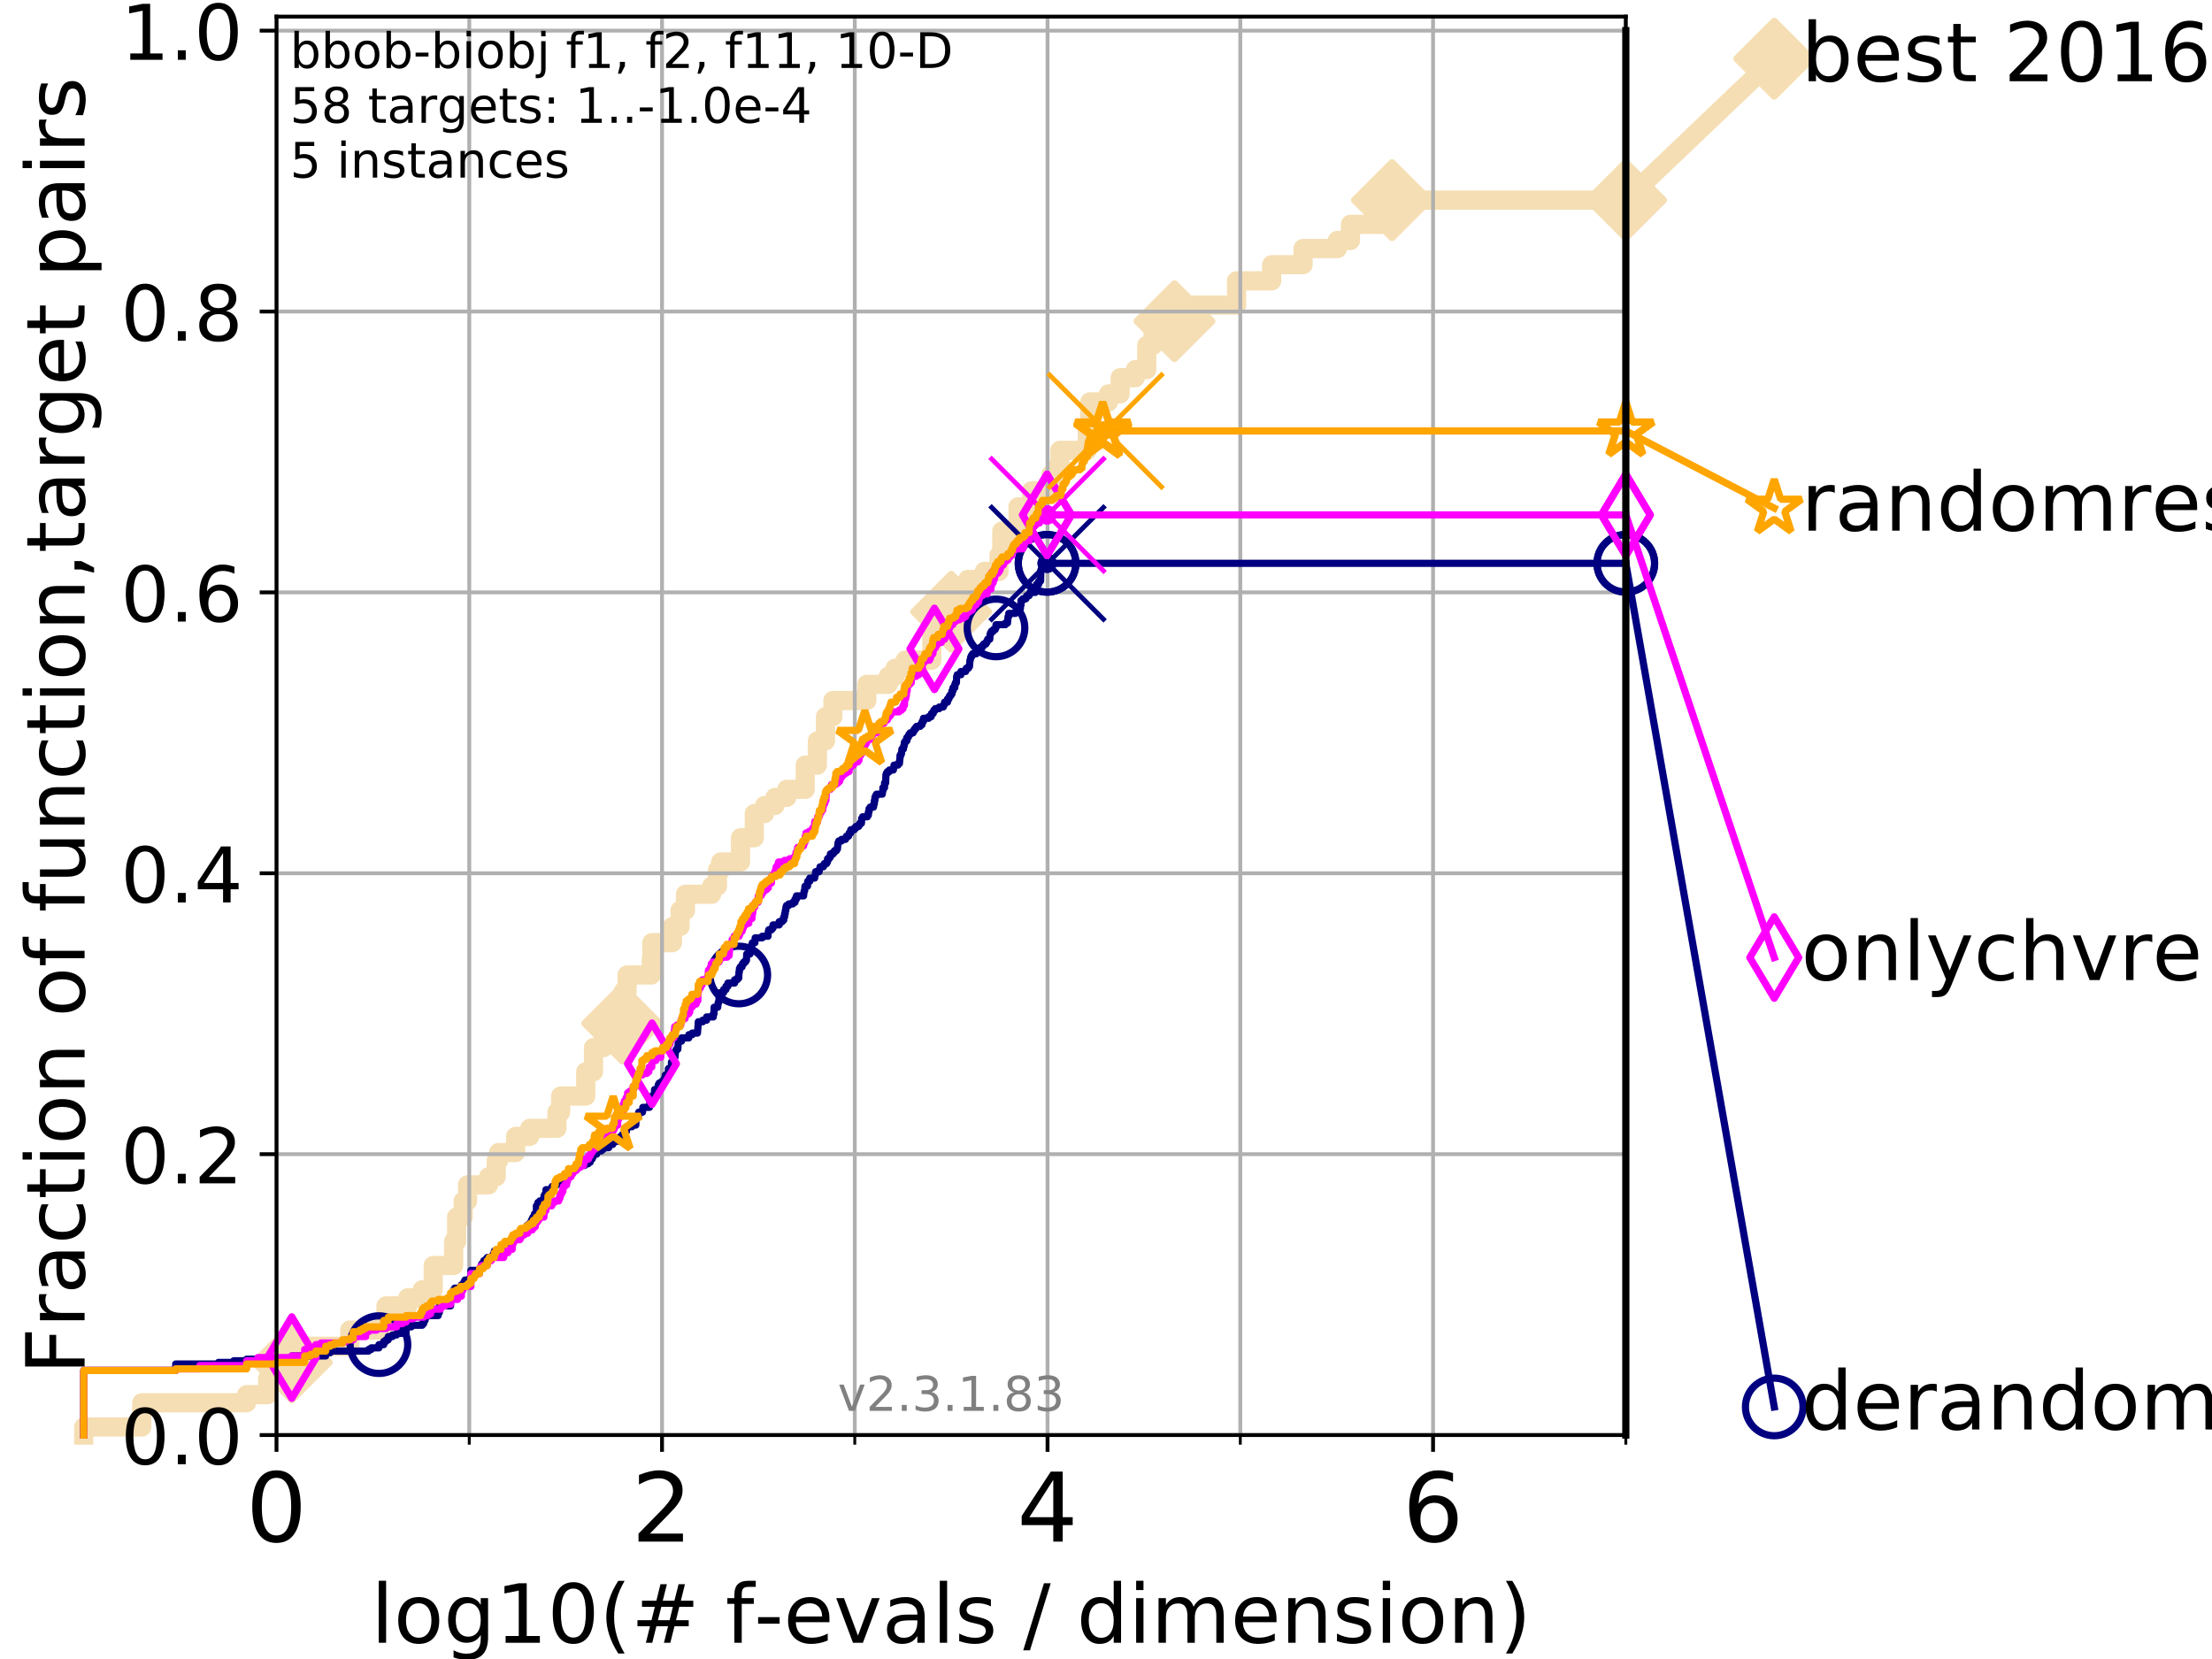 <?xml version="1.0" encoding="utf-8" standalone="no"?>
<!DOCTYPE svg PUBLIC "-//W3C//DTD SVG 1.1//EN"
  "http://www.w3.org/Graphics/SVG/1.1/DTD/svg11.dtd">
<!-- Created with matplotlib (https://matplotlib.org/) -->
<svg height="345.6pt" version="1.1" viewBox="0 0 460.8 345.6" width="460.8pt" xmlns="http://www.w3.org/2000/svg" xmlns:xlink="http://www.w3.org/1999/xlink">
 <defs>
  <style type="text/css">
*{stroke-linecap:butt;stroke-linejoin:round;}
  </style>
 </defs>
 <g id="figure_1">
  <g id="patch_1">
   <path d="M 0 345.6 
L 460.8 345.6 
L 460.8 0 
L 0 0 
z
" style="fill:#ffffff;"/>
  </g>
  <g id="axes_1">
   <g id="patch_2">
    <path d="M 57.6 298.944 
L 338.688 298.944 
L 338.688 3.456 
L 57.6 3.456 
z
" style="fill:#ffffff;"/>
   </g>
   <g id="line2d_1">
    <path d="M 17.445 298.944 
L 17.445 297.263 
L 29.533 297.263 
L 29.533 292.218 
L 51.38 292.218 
L 51.38 290.537 
L 55.763 290.537 
L 55.763 287.174 
L 59.262 287.174 
L 59.262 283.811 
L 60.78 283.811 
L 60.78 280.449 
L 72.868 280.449 
L 72.868 277.086 
L 79.939 277.086 
L 79.939 275.404 
L 80.416 275.404 
L 80.416 272.042 
L 84.956 272.042 
L 84.956 270.36 
L 87.952 270.36 
L 87.952 268.679 
L 90.243 268.679 
L 90.243 263.635 
L 94.506 263.635 
L 94.506 258.591 
L 95.125 258.591 
L 95.125 253.546 
L 96.49 253.546 
L 96.49 250.184 
L 97.403 250.184 
L 97.403 246.821 
L 101.786 246.821 
L 101.786 245.139 
L 103.372 245.139 
L 103.372 241.777 
L 103.871 241.777 
L 103.871 240.095 
L 107.415 240.095 
L 107.415 236.732 
L 110.359 236.732 
L 110.359 235.051 
L 116.02 235.051 
L 116.02 231.688 
L 116.798 231.688 
L 116.798 228.325 
L 122.018 228.325 
L 122.018 223.281 
L 123.633 223.281 
L 123.633 218.237 
L 125.718 218.237 
L 125.718 213.193 
L 129.63 213.193 
L 129.63 209.83 
L 129.881 209.83 
L 129.881 206.467 
L 130.638 206.467 
L 130.638 203.105 
L 135.682 203.105 
L 135.682 199.742 
L 135.8 199.742 
L 135.8 196.379 
L 140.073 196.379 
L 140.073 193.016 
L 141.676 193.016 
L 141.676 189.653 
L 142.792 189.653 
L 142.792 186.291 
L 148.239 186.291 
L 148.239 184.609 
L 149.459 184.609 
L 149.459 181.246 
L 150.138 181.246 
L 150.138 179.565 
L 154.263 179.565 
L 154.263 174.521 
L 157.134 174.521 
L 157.134 169.477 
L 159.278 169.477 
L 159.278 167.795 
L 161.452 167.795 
L 161.452 166.114 
L 163.899 166.114 
L 163.899 164.433 
L 167.748 164.433 
L 167.748 159.388 
L 170.275 159.388 
L 170.275 154.344 
L 171.96 154.344 
L 171.96 149.3 
L 173.508 149.3 
L 173.508 145.937 
L 180.575 145.937 
L 180.575 142.574 
L 185.027 142.574 
L 185.027 140.893 
L 186.449 140.893 
L 186.449 139.212 
L 188.562 139.212 
L 188.562 137.53 
L 194.122 137.53 
L 194.122 132.486 
L 196.89 132.486 
L 196.89 127.442 
L 198.154 127.442 
L 198.154 122.398 
L 201.606 122.398 
L 201.606 120.716 
L 205.054 120.716 
L 205.054 119.035 
L 208.113 119.035 
L 208.113 115.672 
L 208.7 115.672 
L 208.7 110.628 
L 212.077 110.628 
L 212.077 105.584 
L 214.909 105.584 
L 214.909 102.221 
L 218.916 102.221 
L 218.916 98.858 
L 220.289 98.858 
L 220.289 97.177 
L 220.793 97.177 
L 220.793 93.814 
L 226.506 93.814 
L 226.506 88.77 
L 226.972 88.77 
L 227.03 83.726 
L 230.914 83.726 
L 230.914 82.044 
L 233.349 82.044 
L 233.349 78.682 
L 236.506 78.682 
L 236.506 77 
L 238.887 77 
L 238.887 71.956 
L 240.207 71.956 
L 240.207 66.912 
L 244.661 66.912 
L 244.661 63.549 
L 257.601 63.549 
L 257.601 58.505 
L 264.919 58.505 
L 264.919 55.142 
L 271.447 55.142 
L 271.447 51.779 
L 278.599 51.779 
L 278.599 50.098 
L 281.322 50.098 
L 281.322 46.735 
L 289.981 46.735 
L 289.981 41.691 
L 338.688 41.691 
L 338.688 41.691 
" style="fill:none;stroke:#f5deb3;stroke-linecap:square;stroke-width:4;"/>
   </g>
   <g id="line2d_2">
    <defs>
     <path d="M 0 7.778 
L 7.778 0 
L 0 -7.778 
L -7.778 0 
z
" id="m01e0d34ff3" style="stroke:#f5deb3;stroke-linejoin:miter;stroke-width:1.5;"/>
    </defs>
    <g>
     <use style="fill:#f5deb3;stroke:#f5deb3;stroke-linejoin:miter;stroke-width:1.5;" x="60.78" xlink:href="#m01e0d34ff3" y="283.811"/>
     <use style="fill:#f5deb3;stroke:#f5deb3;stroke-linejoin:miter;stroke-width:1.5;" x="129.63" xlink:href="#m01e0d34ff3" y="213.193"/>
     <use style="fill:#f5deb3;stroke:#f5deb3;stroke-linejoin:miter;stroke-width:1.5;" x="198.154" xlink:href="#m01e0d34ff3" y="127.442"/>
     <use style="fill:#f5deb3;stroke:#f5deb3;stroke-linejoin:miter;stroke-width:1.5;" x="244.661" xlink:href="#m01e0d34ff3" y="66.912"/>
     <use style="fill:#f5deb3;stroke:#f5deb3;stroke-linejoin:miter;stroke-width:1.5;" x="289.981" xlink:href="#m01e0d34ff3" y="41.691"/>
     <use style="fill:#f5deb3;stroke:#f5deb3;stroke-linejoin:miter;stroke-width:1.5;" x="338.688" xlink:href="#m01e0d34ff3" y="41.691"/>
    </g>
   </g>
   <g id="line2d_3">
    <path style="fill:none;stroke:#f5deb3;stroke-linecap:square;stroke-width:4;"/>
    <g/>
   </g>
   <g id="line2d_4">
    <path d="M 338.688 41.691 
L 369.608 12.233 
" style="fill:none;stroke:#f5deb3;stroke-linecap:square;stroke-width:4;"/>
    <g>
     <use style="fill:#f5deb3;stroke:#f5deb3;stroke-linejoin:miter;stroke-width:1.5;" x="338.688" xlink:href="#m01e0d34ff3" y="41.691"/>
     <use style="fill:#f5deb3;stroke:#f5deb3;stroke-linejoin:miter;stroke-width:1.5;" x="369.608" xlink:href="#m01e0d34ff3" y="12.233"/>
    </g>
   </g>
   <g id="matplotlib.axis_1">
    <g id="xtick_1">
     <g id="line2d_5">
      <path clip-path="url(#p81920dc58b)" d="M 57.6 298.944 
L 57.6 3.456 
" style="fill:none;stroke:#b0b0b0;stroke-linecap:square;stroke-width:0.8;"/>
     </g>
     <g id="line2d_6">
      <defs>
       <path d="M 0 0 
L 0 3.5 
" id="m12fb453616" style="stroke:#000000;stroke-width:0.8;"/>
      </defs>
      <g>
       <use style="stroke:#000000;stroke-width:0.8;" x="57.6" xlink:href="#m12fb453616" y="298.944"/>
      </g>
     </g>
     <g id="text_1">
      <!-- 0 -->
      <defs>
       <path d="M 31.781 66.406 
Q 24.172 66.406 20.328 58.906 
Q 16.5 51.422 16.5 36.375 
Q 16.5 21.391 20.328 13.891 
Q 24.172 6.391 31.781 6.391 
Q 39.453 6.391 43.281 13.891 
Q 47.125 21.391 47.125 36.375 
Q 47.125 51.422 43.281 58.906 
Q 39.453 66.406 31.781 66.406 
z
M 31.781 74.219 
Q 44.047 74.219 50.516 64.516 
Q 56.984 54.828 56.984 36.375 
Q 56.984 17.969 50.516 8.266 
Q 44.047 -1.422 31.781 -1.422 
Q 19.531 -1.422 13.062 8.266 
Q 6.594 17.969 6.594 36.375 
Q 6.594 54.828 13.062 64.516 
Q 19.531 74.219 31.781 74.219 
z
" id="DejaVuSans-48"/>
      </defs>
      <g transform="translate(51.237 321.141)scale(0.2 -0.2)">
       <use xlink:href="#DejaVuSans-48"/>
      </g>
     </g>
    </g>
    <g id="xtick_2">
     <g id="line2d_7">
      <path clip-path="url(#p81920dc58b)" d="M 137.911 298.944 
L 137.911 3.456 
" style="fill:none;stroke:#b0b0b0;stroke-linecap:square;stroke-width:0.8;"/>
     </g>
     <g id="line2d_8">
      <g>
       <use style="stroke:#000000;stroke-width:0.8;" x="137.911" xlink:href="#m12fb453616" y="298.944"/>
      </g>
     </g>
     <g id="text_2">
      <!-- 2 -->
      <defs>
       <path d="M 19.188 8.297 
L 53.609 8.297 
L 53.609 0 
L 7.328 0 
L 7.328 8.297 
Q 12.938 14.109 22.625 23.891 
Q 32.328 33.688 34.812 36.531 
Q 39.547 41.844 41.422 45.531 
Q 43.312 49.219 43.312 52.781 
Q 43.312 58.594 39.234 62.25 
Q 35.156 65.922 28.609 65.922 
Q 23.969 65.922 18.812 64.312 
Q 13.672 62.703 7.812 59.422 
L 7.812 69.391 
Q 13.766 71.781 18.938 73 
Q 24.125 74.219 28.422 74.219 
Q 39.75 74.219 46.484 68.547 
Q 53.219 62.891 53.219 53.422 
Q 53.219 48.922 51.531 44.891 
Q 49.859 40.875 45.406 35.406 
Q 44.188 33.984 37.641 27.219 
Q 31.109 20.453 19.188 8.297 
z
" id="DejaVuSans-50"/>
      </defs>
      <g transform="translate(131.548 321.141)scale(0.2 -0.2)">
       <use xlink:href="#DejaVuSans-50"/>
      </g>
     </g>
    </g>
    <g id="xtick_3">
     <g id="line2d_9">
      <path clip-path="url(#p81920dc58b)" d="M 218.222 298.944 
L 218.222 3.456 
" style="fill:none;stroke:#b0b0b0;stroke-linecap:square;stroke-width:0.8;"/>
     </g>
     <g id="line2d_10">
      <g>
       <use style="stroke:#000000;stroke-width:0.8;" x="218.222" xlink:href="#m12fb453616" y="298.944"/>
      </g>
     </g>
     <g id="text_3">
      <!-- 4 -->
      <defs>
       <path d="M 37.797 64.312 
L 12.891 25.391 
L 37.797 25.391 
z
M 35.203 72.906 
L 47.609 72.906 
L 47.609 25.391 
L 58.016 25.391 
L 58.016 17.188 
L 47.609 17.188 
L 47.609 0 
L 37.797 0 
L 37.797 17.188 
L 4.891 17.188 
L 4.891 26.703 
z
" id="DejaVuSans-52"/>
      </defs>
      <g transform="translate(211.859 321.141)scale(0.2 -0.2)">
       <use xlink:href="#DejaVuSans-52"/>
      </g>
     </g>
    </g>
    <g id="xtick_4">
     <g id="line2d_11">
      <path clip-path="url(#p81920dc58b)" d="M 298.533 298.944 
L 298.533 3.456 
" style="fill:none;stroke:#b0b0b0;stroke-linecap:square;stroke-width:0.8;"/>
     </g>
     <g id="line2d_12">
      <g>
       <use style="stroke:#000000;stroke-width:0.8;" x="298.533" xlink:href="#m12fb453616" y="298.944"/>
      </g>
     </g>
     <g id="text_4">
      <!-- 6 -->
      <defs>
       <path d="M 33.016 40.375 
Q 26.375 40.375 22.484 35.828 
Q 18.609 31.297 18.609 23.391 
Q 18.609 15.531 22.484 10.953 
Q 26.375 6.391 33.016 6.391 
Q 39.656 6.391 43.531 10.953 
Q 47.406 15.531 47.406 23.391 
Q 47.406 31.297 43.531 35.828 
Q 39.656 40.375 33.016 40.375 
z
M 52.594 71.297 
L 52.594 62.312 
Q 48.875 64.062 45.094 64.984 
Q 41.312 65.922 37.594 65.922 
Q 27.828 65.922 22.672 59.328 
Q 17.531 52.734 16.797 39.406 
Q 19.672 43.656 24.016 45.922 
Q 28.375 48.188 33.594 48.188 
Q 44.578 48.188 50.953 41.516 
Q 57.328 34.859 57.328 23.391 
Q 57.328 12.156 50.688 5.359 
Q 44.047 -1.422 33.016 -1.422 
Q 20.359 -1.422 13.672 8.266 
Q 6.984 17.969 6.984 36.375 
Q 6.984 53.656 15.188 63.938 
Q 23.391 74.219 37.203 74.219 
Q 40.922 74.219 44.703 73.484 
Q 48.484 72.75 52.594 71.297 
z
" id="DejaVuSans-54"/>
      </defs>
      <g transform="translate(292.17 321.141)scale(0.2 -0.2)">
       <use xlink:href="#DejaVuSans-54"/>
      </g>
     </g>
    </g>
    <g id="xtick_5">
     <g id="line2d_13">
      <path clip-path="url(#p81920dc58b)" d="M 97.755 298.944 
L 97.755 3.456 
" style="fill:none;stroke:#b0b0b0;stroke-linecap:square;stroke-width:0.8;"/>
     </g>
     <g id="line2d_14">
      <defs>
       <path d="M 0 0 
L 0 2 
" id="meee1a31937" style="stroke:#000000;stroke-width:0.6;"/>
      </defs>
      <g>
       <use style="stroke:#000000;stroke-width:0.6;" x="97.755" xlink:href="#meee1a31937" y="298.944"/>
      </g>
     </g>
    </g>
    <g id="xtick_6">
     <g id="line2d_15">
      <path clip-path="url(#p81920dc58b)" d="M 178.066 298.944 
L 178.066 3.456 
" style="fill:none;stroke:#b0b0b0;stroke-linecap:square;stroke-width:0.8;"/>
     </g>
     <g id="line2d_16">
      <g>
       <use style="stroke:#000000;stroke-width:0.6;" x="178.066" xlink:href="#meee1a31937" y="298.944"/>
      </g>
     </g>
    </g>
    <g id="xtick_7">
     <g id="line2d_17">
      <path clip-path="url(#p81920dc58b)" d="M 258.377 298.944 
L 258.377 3.456 
" style="fill:none;stroke:#b0b0b0;stroke-linecap:square;stroke-width:0.8;"/>
     </g>
     <g id="line2d_18">
      <g>
       <use style="stroke:#000000;stroke-width:0.6;" x="258.377" xlink:href="#meee1a31937" y="298.944"/>
      </g>
     </g>
    </g>
    <g id="xtick_8">
     <g id="line2d_19">
      <path clip-path="url(#p81920dc58b)" d="M 338.688 298.944 
L 338.688 3.456 
" style="fill:none;stroke:#b0b0b0;stroke-linecap:square;stroke-width:0.8;"/>
     </g>
     <g id="line2d_20">
      <g>
       <use style="stroke:#000000;stroke-width:0.6;" x="338.688" xlink:href="#meee1a31937" y="298.944"/>
      </g>
     </g>
    </g>
    <g id="text_5">
     <!-- log10(# f-evals / dimension) -->
     <defs>
      <path d="M 9.422 75.984 
L 18.406 75.984 
L 18.406 0 
L 9.422 0 
z
" id="DejaVuSans-108"/>
      <path d="M 30.609 48.391 
Q 23.391 48.391 19.188 42.75 
Q 14.984 37.109 14.984 27.297 
Q 14.984 17.484 19.156 11.844 
Q 23.344 6.203 30.609 6.203 
Q 37.797 6.203 41.984 11.859 
Q 46.188 17.531 46.188 27.297 
Q 46.188 37.016 41.984 42.703 
Q 37.797 48.391 30.609 48.391 
z
M 30.609 56 
Q 42.328 56 49.016 48.375 
Q 55.719 40.766 55.719 27.297 
Q 55.719 13.875 49.016 6.219 
Q 42.328 -1.422 30.609 -1.422 
Q 18.844 -1.422 12.172 6.219 
Q 5.516 13.875 5.516 27.297 
Q 5.516 40.766 12.172 48.375 
Q 18.844 56 30.609 56 
z
" id="DejaVuSans-111"/>
      <path d="M 45.406 27.984 
Q 45.406 37.75 41.375 43.109 
Q 37.359 48.484 30.078 48.484 
Q 22.859 48.484 18.828 43.109 
Q 14.797 37.75 14.797 27.984 
Q 14.797 18.266 18.828 12.891 
Q 22.859 7.516 30.078 7.516 
Q 37.359 7.516 41.375 12.891 
Q 45.406 18.266 45.406 27.984 
z
M 54.391 6.781 
Q 54.391 -7.172 48.188 -13.984 
Q 42 -20.797 29.203 -20.797 
Q 24.469 -20.797 20.266 -20.094 
Q 16.062 -19.391 12.109 -17.922 
L 12.109 -9.188 
Q 16.062 -11.328 19.922 -12.344 
Q 23.781 -13.375 27.781 -13.375 
Q 36.625 -13.375 41.016 -8.766 
Q 45.406 -4.156 45.406 5.172 
L 45.406 9.625 
Q 42.625 4.781 38.281 2.391 
Q 33.938 0 27.875 0 
Q 17.828 0 11.672 7.656 
Q 5.516 15.328 5.516 27.984 
Q 5.516 40.672 11.672 48.328 
Q 17.828 56 27.875 56 
Q 33.938 56 38.281 53.609 
Q 42.625 51.219 45.406 46.391 
L 45.406 54.688 
L 54.391 54.688 
z
" id="DejaVuSans-103"/>
      <path d="M 12.406 8.297 
L 28.516 8.297 
L 28.516 63.922 
L 10.984 60.406 
L 10.984 69.391 
L 28.422 72.906 
L 38.281 72.906 
L 38.281 8.297 
L 54.391 8.297 
L 54.391 0 
L 12.406 0 
z
" id="DejaVuSans-49"/>
      <path d="M 31 75.875 
Q 24.469 64.656 21.281 53.656 
Q 18.109 42.672 18.109 31.391 
Q 18.109 20.125 21.312 9.062 
Q 24.516 -2 31 -13.188 
L 23.188 -13.188 
Q 15.875 -1.703 12.234 9.375 
Q 8.594 20.453 8.594 31.391 
Q 8.594 42.281 12.203 53.312 
Q 15.828 64.359 23.188 75.875 
z
" id="DejaVuSans-40"/>
      <path d="M 51.125 44 
L 36.922 44 
L 32.812 27.688 
L 47.125 27.688 
z
M 43.797 71.781 
L 38.719 51.516 
L 52.984 51.516 
L 58.109 71.781 
L 65.922 71.781 
L 60.891 51.516 
L 76.125 51.516 
L 76.125 44 
L 58.984 44 
L 54.984 27.688 
L 70.516 27.688 
L 70.516 20.219 
L 53.078 20.219 
L 48 0 
L 40.188 0 
L 45.219 20.219 
L 30.906 20.219 
L 25.875 0 
L 18.016 0 
L 23.094 20.219 
L 7.719 20.219 
L 7.719 27.688 
L 24.906 27.688 
L 29 44 
L 13.281 44 
L 13.281 51.516 
L 30.906 51.516 
L 35.891 71.781 
z
" id="DejaVuSans-35"/>
      <path id="DejaVuSans-32"/>
      <path d="M 37.109 75.984 
L 37.109 68.5 
L 28.516 68.5 
Q 23.688 68.5 21.797 66.547 
Q 19.922 64.594 19.922 59.516 
L 19.922 54.688 
L 34.719 54.688 
L 34.719 47.703 
L 19.922 47.703 
L 19.922 0 
L 10.891 0 
L 10.891 47.703 
L 2.297 47.703 
L 2.297 54.688 
L 10.891 54.688 
L 10.891 58.5 
Q 10.891 67.625 15.141 71.797 
Q 19.391 75.984 28.609 75.984 
z
" id="DejaVuSans-102"/>
      <path d="M 4.891 31.391 
L 31.203 31.391 
L 31.203 23.391 
L 4.891 23.391 
z
" id="DejaVuSans-45"/>
      <path d="M 56.203 29.594 
L 56.203 25.203 
L 14.891 25.203 
Q 15.484 15.922 20.484 11.062 
Q 25.484 6.203 34.422 6.203 
Q 39.594 6.203 44.453 7.469 
Q 49.312 8.734 54.109 11.281 
L 54.109 2.781 
Q 49.266 0.734 44.188 -0.344 
Q 39.109 -1.422 33.891 -1.422 
Q 20.797 -1.422 13.156 6.188 
Q 5.516 13.812 5.516 26.812 
Q 5.516 40.234 12.766 48.109 
Q 20.016 56 32.328 56 
Q 43.359 56 49.781 48.891 
Q 56.203 41.797 56.203 29.594 
z
M 47.219 32.234 
Q 47.125 39.594 43.094 43.984 
Q 39.062 48.391 32.422 48.391 
Q 24.906 48.391 20.391 44.141 
Q 15.875 39.891 15.188 32.172 
z
" id="DejaVuSans-101"/>
      <path d="M 2.984 54.688 
L 12.5 54.688 
L 29.594 8.797 
L 46.688 54.688 
L 56.203 54.688 
L 35.688 0 
L 23.484 0 
z
" id="DejaVuSans-118"/>
      <path d="M 34.281 27.484 
Q 23.391 27.484 19.188 25 
Q 14.984 22.516 14.984 16.5 
Q 14.984 11.719 18.141 8.906 
Q 21.297 6.109 26.703 6.109 
Q 34.188 6.109 38.703 11.406 
Q 43.219 16.703 43.219 25.484 
L 43.219 27.484 
z
M 52.203 31.203 
L 52.203 0 
L 43.219 0 
L 43.219 8.297 
Q 40.141 3.328 35.547 0.953 
Q 30.953 -1.422 24.312 -1.422 
Q 15.922 -1.422 10.953 3.297 
Q 6 8.016 6 15.922 
Q 6 25.141 12.172 29.828 
Q 18.359 34.516 30.609 34.516 
L 43.219 34.516 
L 43.219 35.406 
Q 43.219 41.609 39.141 45 
Q 35.062 48.391 27.688 48.391 
Q 23 48.391 18.547 47.266 
Q 14.109 46.141 10.016 43.891 
L 10.016 52.203 
Q 14.938 54.109 19.578 55.047 
Q 24.219 56 28.609 56 
Q 40.484 56 46.344 49.844 
Q 52.203 43.703 52.203 31.203 
z
" id="DejaVuSans-97"/>
      <path d="M 44.281 53.078 
L 44.281 44.578 
Q 40.484 46.531 36.375 47.5 
Q 32.281 48.484 27.875 48.484 
Q 21.188 48.484 17.844 46.438 
Q 14.5 44.391 14.5 40.281 
Q 14.5 37.156 16.891 35.375 
Q 19.281 33.594 26.516 31.984 
L 29.594 31.297 
Q 39.156 29.25 43.188 25.516 
Q 47.219 21.781 47.219 15.094 
Q 47.219 7.469 41.188 3.016 
Q 35.156 -1.422 24.609 -1.422 
Q 20.219 -1.422 15.453 -0.562 
Q 10.688 0.297 5.422 2 
L 5.422 11.281 
Q 10.406 8.688 15.234 7.391 
Q 20.062 6.109 24.812 6.109 
Q 31.156 6.109 34.562 8.281 
Q 37.984 10.453 37.984 14.406 
Q 37.984 18.062 35.516 20.016 
Q 33.062 21.969 24.703 23.781 
L 21.578 24.516 
Q 13.234 26.266 9.516 29.906 
Q 5.812 33.547 5.812 39.891 
Q 5.812 47.609 11.281 51.797 
Q 16.75 56 26.812 56 
Q 31.781 56 36.172 55.266 
Q 40.578 54.547 44.281 53.078 
z
" id="DejaVuSans-115"/>
      <path d="M 25.391 72.906 
L 33.688 72.906 
L 8.297 -9.281 
L 0 -9.281 
z
" id="DejaVuSans-47"/>
      <path d="M 45.406 46.391 
L 45.406 75.984 
L 54.391 75.984 
L 54.391 0 
L 45.406 0 
L 45.406 8.203 
Q 42.578 3.328 38.25 0.953 
Q 33.938 -1.422 27.875 -1.422 
Q 17.969 -1.422 11.734 6.484 
Q 5.516 14.406 5.516 27.297 
Q 5.516 40.188 11.734 48.094 
Q 17.969 56 27.875 56 
Q 33.938 56 38.25 53.625 
Q 42.578 51.266 45.406 46.391 
z
M 14.797 27.297 
Q 14.797 17.391 18.875 11.75 
Q 22.953 6.109 30.078 6.109 
Q 37.203 6.109 41.297 11.75 
Q 45.406 17.391 45.406 27.297 
Q 45.406 37.203 41.297 42.844 
Q 37.203 48.484 30.078 48.484 
Q 22.953 48.484 18.875 42.844 
Q 14.797 37.203 14.797 27.297 
z
" id="DejaVuSans-100"/>
      <path d="M 9.422 54.688 
L 18.406 54.688 
L 18.406 0 
L 9.422 0 
z
M 9.422 75.984 
L 18.406 75.984 
L 18.406 64.594 
L 9.422 64.594 
z
" id="DejaVuSans-105"/>
      <path d="M 52 44.188 
Q 55.375 50.25 60.062 53.125 
Q 64.75 56 71.094 56 
Q 79.641 56 84.281 50.016 
Q 88.922 44.047 88.922 33.016 
L 88.922 0 
L 79.891 0 
L 79.891 32.719 
Q 79.891 40.578 77.094 44.375 
Q 74.312 48.188 68.609 48.188 
Q 61.625 48.188 57.562 43.547 
Q 53.516 38.922 53.516 30.906 
L 53.516 0 
L 44.484 0 
L 44.484 32.719 
Q 44.484 40.625 41.703 44.406 
Q 38.922 48.188 33.109 48.188 
Q 26.219 48.188 22.156 43.531 
Q 18.109 38.875 18.109 30.906 
L 18.109 0 
L 9.078 0 
L 9.078 54.688 
L 18.109 54.688 
L 18.109 46.188 
Q 21.188 51.219 25.484 53.609 
Q 29.781 56 35.688 56 
Q 41.656 56 45.828 52.969 
Q 50 49.953 52 44.188 
z
" id="DejaVuSans-109"/>
      <path d="M 54.891 33.016 
L 54.891 0 
L 45.906 0 
L 45.906 32.719 
Q 45.906 40.484 42.875 44.328 
Q 39.844 48.188 33.797 48.188 
Q 26.516 48.188 22.312 43.547 
Q 18.109 38.922 18.109 30.906 
L 18.109 0 
L 9.078 0 
L 9.078 54.688 
L 18.109 54.688 
L 18.109 46.188 
Q 21.344 51.125 25.703 53.562 
Q 30.078 56 35.797 56 
Q 45.219 56 50.047 50.172 
Q 54.891 44.344 54.891 33.016 
z
" id="DejaVuSans-110"/>
      <path d="M 8.016 75.875 
L 15.828 75.875 
Q 23.141 64.359 26.781 53.312 
Q 30.422 42.281 30.422 31.391 
Q 30.422 20.453 26.781 9.375 
Q 23.141 -1.703 15.828 -13.188 
L 8.016 -13.188 
Q 14.5 -2 17.703 9.062 
Q 20.906 20.125 20.906 31.391 
Q 20.906 42.672 17.703 53.656 
Q 14.5 64.656 8.016 75.875 
z
" id="DejaVuSans-41"/>
     </defs>
     <g transform="translate(77.303 342.218)scale(0.17 -0.17)">
      <use xlink:href="#DejaVuSans-108"/>
      <use x="27.783" xlink:href="#DejaVuSans-111"/>
      <use x="88.965" xlink:href="#DejaVuSans-103"/>
      <use x="152.441" xlink:href="#DejaVuSans-49"/>
      <use x="216.064" xlink:href="#DejaVuSans-48"/>
      <use x="279.688" xlink:href="#DejaVuSans-40"/>
      <use x="318.701" xlink:href="#DejaVuSans-35"/>
      <use x="402.49" xlink:href="#DejaVuSans-32"/>
      <use x="434.277" xlink:href="#DejaVuSans-102"/>
      <use x="469.404" xlink:href="#DejaVuSans-45"/>
      <use x="505.488" xlink:href="#DejaVuSans-101"/>
      <use x="567.012" xlink:href="#DejaVuSans-118"/>
      <use x="626.191" xlink:href="#DejaVuSans-97"/>
      <use x="687.471" xlink:href="#DejaVuSans-108"/>
      <use x="715.254" xlink:href="#DejaVuSans-115"/>
      <use x="767.354" xlink:href="#DejaVuSans-32"/>
      <use x="799.141" xlink:href="#DejaVuSans-47"/>
      <use x="832.832" xlink:href="#DejaVuSans-32"/>
      <use x="864.619" xlink:href="#DejaVuSans-100"/>
      <use x="928.096" xlink:href="#DejaVuSans-105"/>
      <use x="955.879" xlink:href="#DejaVuSans-109"/>
      <use x="1053.291" xlink:href="#DejaVuSans-101"/>
      <use x="1114.814" xlink:href="#DejaVuSans-110"/>
      <use x="1178.193" xlink:href="#DejaVuSans-115"/>
      <use x="1230.293" xlink:href="#DejaVuSans-105"/>
      <use x="1258.076" xlink:href="#DejaVuSans-111"/>
      <use x="1319.258" xlink:href="#DejaVuSans-110"/>
      <use x="1382.637" xlink:href="#DejaVuSans-41"/>
     </g>
    </g>
   </g>
   <g id="matplotlib.axis_2">
    <g id="ytick_1">
     <g id="line2d_21">
      <path clip-path="url(#p81920dc58b)" d="M 57.6 298.944 
L 338.688 298.944 
" style="fill:none;stroke:#b0b0b0;stroke-linecap:square;stroke-width:0.8;"/>
     </g>
     <g id="line2d_22">
      <defs>
       <path d="M 0 0 
L -3.5 0 
" id="mcf394cfbdc" style="stroke:#000000;stroke-width:0.8;"/>
      </defs>
      <g>
       <use style="stroke:#000000;stroke-width:0.8;" x="57.6" xlink:href="#mcf394cfbdc" y="298.944"/>
      </g>
     </g>
     <g id="text_6">
      <!-- 0.0 -->
      <defs>
       <path d="M 10.688 12.406 
L 21 12.406 
L 21 0 
L 10.688 0 
z
" id="DejaVuSans-46"/>
      </defs>
      <g transform="translate(25.155 305.023)scale(0.16 -0.16)">
       <use xlink:href="#DejaVuSans-48"/>
       <use x="63.623" xlink:href="#DejaVuSans-46"/>
       <use x="95.41" xlink:href="#DejaVuSans-48"/>
      </g>
     </g>
    </g>
    <g id="ytick_2">
     <g id="line2d_23">
      <path clip-path="url(#p81920dc58b)" d="M 57.6 240.432 
L 338.688 240.432 
" style="fill:none;stroke:#b0b0b0;stroke-linecap:square;stroke-width:0.8;"/>
     </g>
     <g id="line2d_24">
      <g>
       <use style="stroke:#000000;stroke-width:0.8;" x="57.6" xlink:href="#mcf394cfbdc" y="240.432"/>
      </g>
     </g>
     <g id="text_7">
      <!-- 0.2 -->
      <g transform="translate(25.155 246.51)scale(0.16 -0.16)">
       <use xlink:href="#DejaVuSans-48"/>
       <use x="63.623" xlink:href="#DejaVuSans-46"/>
       <use x="95.41" xlink:href="#DejaVuSans-50"/>
      </g>
     </g>
    </g>
    <g id="ytick_3">
     <g id="line2d_25">
      <path clip-path="url(#p81920dc58b)" d="M 57.6 181.919 
L 338.688 181.919 
" style="fill:none;stroke:#b0b0b0;stroke-linecap:square;stroke-width:0.8;"/>
     </g>
     <g id="line2d_26">
      <g>
       <use style="stroke:#000000;stroke-width:0.8;" x="57.6" xlink:href="#mcf394cfbdc" y="181.919"/>
      </g>
     </g>
     <g id="text_8">
      <!-- 0.4 -->
      <g transform="translate(25.155 187.998)scale(0.16 -0.16)">
       <use xlink:href="#DejaVuSans-48"/>
       <use x="63.623" xlink:href="#DejaVuSans-46"/>
       <use x="95.41" xlink:href="#DejaVuSans-52"/>
      </g>
     </g>
    </g>
    <g id="ytick_4">
     <g id="line2d_27">
      <path clip-path="url(#p81920dc58b)" d="M 57.6 123.407 
L 338.688 123.407 
" style="fill:none;stroke:#b0b0b0;stroke-linecap:square;stroke-width:0.8;"/>
     </g>
     <g id="line2d_28">
      <g>
       <use style="stroke:#000000;stroke-width:0.8;" x="57.6" xlink:href="#mcf394cfbdc" y="123.407"/>
      </g>
     </g>
     <g id="text_9">
      <!-- 0.6 -->
      <g transform="translate(25.155 129.485)scale(0.16 -0.16)">
       <use xlink:href="#DejaVuSans-48"/>
       <use x="63.623" xlink:href="#DejaVuSans-46"/>
       <use x="95.41" xlink:href="#DejaVuSans-54"/>
      </g>
     </g>
    </g>
    <g id="ytick_5">
     <g id="line2d_29">
      <path clip-path="url(#p81920dc58b)" d="M 57.6 64.894 
L 338.688 64.894 
" style="fill:none;stroke:#b0b0b0;stroke-linecap:square;stroke-width:0.8;"/>
     </g>
     <g id="line2d_30">
      <g>
       <use style="stroke:#000000;stroke-width:0.8;" x="57.6" xlink:href="#mcf394cfbdc" y="64.894"/>
      </g>
     </g>
     <g id="text_10">
      <!-- 0.8 -->
      <defs>
       <path d="M 31.781 34.625 
Q 24.75 34.625 20.719 30.859 
Q 16.703 27.094 16.703 20.516 
Q 16.703 13.922 20.719 10.156 
Q 24.75 6.391 31.781 6.391 
Q 38.812 6.391 42.859 10.172 
Q 46.922 13.969 46.922 20.516 
Q 46.922 27.094 42.891 30.859 
Q 38.875 34.625 31.781 34.625 
z
M 21.922 38.812 
Q 15.578 40.375 12.031 44.719 
Q 8.5 49.078 8.5 55.328 
Q 8.5 64.062 14.719 69.141 
Q 20.953 74.219 31.781 74.219 
Q 42.672 74.219 48.875 69.141 
Q 55.078 64.062 55.078 55.328 
Q 55.078 49.078 51.531 44.719 
Q 48 40.375 41.703 38.812 
Q 48.828 37.156 52.797 32.312 
Q 56.781 27.484 56.781 20.516 
Q 56.781 9.906 50.312 4.234 
Q 43.844 -1.422 31.781 -1.422 
Q 19.734 -1.422 13.25 4.234 
Q 6.781 9.906 6.781 20.516 
Q 6.781 27.484 10.781 32.312 
Q 14.797 37.156 21.922 38.812 
z
M 18.312 54.391 
Q 18.312 48.734 21.844 45.562 
Q 25.391 42.391 31.781 42.391 
Q 38.141 42.391 41.719 45.562 
Q 45.312 48.734 45.312 54.391 
Q 45.312 60.062 41.719 63.234 
Q 38.141 66.406 31.781 66.406 
Q 25.391 66.406 21.844 63.234 
Q 18.312 60.062 18.312 54.391 
z
" id="DejaVuSans-56"/>
      </defs>
      <g transform="translate(25.155 70.973)scale(0.16 -0.16)">
       <use xlink:href="#DejaVuSans-48"/>
       <use x="63.623" xlink:href="#DejaVuSans-46"/>
       <use x="95.41" xlink:href="#DejaVuSans-56"/>
      </g>
     </g>
    </g>
    <g id="ytick_6">
     <g id="line2d_31">
      <path clip-path="url(#p81920dc58b)" d="M 57.6 6.382 
L 338.688 6.382 
" style="fill:none;stroke:#b0b0b0;stroke-linecap:square;stroke-width:0.8;"/>
     </g>
     <g id="line2d_32">
      <g>
       <use style="stroke:#000000;stroke-width:0.8;" x="57.6" xlink:href="#mcf394cfbdc" y="6.382"/>
      </g>
     </g>
     <g id="text_11">
      <!-- 1.0 -->
      <g transform="translate(25.155 12.46)scale(0.16 -0.16)">
       <use xlink:href="#DejaVuSans-49"/>
       <use x="63.623" xlink:href="#DejaVuSans-46"/>
       <use x="95.41" xlink:href="#DejaVuSans-48"/>
      </g>
     </g>
    </g>
    <g id="text_12">
     <!-- Fraction of function,target pairs -->
     <defs>
      <path d="M 9.812 72.906 
L 51.703 72.906 
L 51.703 64.594 
L 19.672 64.594 
L 19.672 43.109 
L 48.578 43.109 
L 48.578 34.812 
L 19.672 34.812 
L 19.672 0 
L 9.812 0 
z
" id="DejaVuSans-70"/>
      <path d="M 41.109 46.297 
Q 39.594 47.172 37.812 47.578 
Q 36.031 48 33.891 48 
Q 26.266 48 22.188 43.047 
Q 18.109 38.094 18.109 28.812 
L 18.109 0 
L 9.078 0 
L 9.078 54.688 
L 18.109 54.688 
L 18.109 46.188 
Q 20.953 51.172 25.484 53.578 
Q 30.031 56 36.531 56 
Q 37.453 56 38.578 55.875 
Q 39.703 55.766 41.062 55.516 
z
" id="DejaVuSans-114"/>
      <path d="M 48.781 52.594 
L 48.781 44.188 
Q 44.969 46.297 41.141 47.344 
Q 37.312 48.391 33.406 48.391 
Q 24.656 48.391 19.812 42.844 
Q 14.984 37.312 14.984 27.297 
Q 14.984 17.281 19.812 11.734 
Q 24.656 6.203 33.406 6.203 
Q 37.312 6.203 41.141 7.25 
Q 44.969 8.297 48.781 10.406 
L 48.781 2.094 
Q 45.016 0.344 40.984 -0.531 
Q 36.969 -1.422 32.422 -1.422 
Q 20.062 -1.422 12.781 6.344 
Q 5.516 14.109 5.516 27.297 
Q 5.516 40.672 12.859 48.328 
Q 20.219 56 33.016 56 
Q 37.156 56 41.109 55.141 
Q 45.062 54.297 48.781 52.594 
z
" id="DejaVuSans-99"/>
      <path d="M 18.312 70.219 
L 18.312 54.688 
L 36.812 54.688 
L 36.812 47.703 
L 18.312 47.703 
L 18.312 18.016 
Q 18.312 11.328 20.141 9.422 
Q 21.969 7.516 27.594 7.516 
L 36.812 7.516 
L 36.812 0 
L 27.594 0 
Q 17.188 0 13.234 3.875 
Q 9.281 7.766 9.281 18.016 
L 9.281 47.703 
L 2.688 47.703 
L 2.688 54.688 
L 9.281 54.688 
L 9.281 70.219 
z
" id="DejaVuSans-116"/>
      <path d="M 8.5 21.578 
L 8.5 54.688 
L 17.484 54.688 
L 17.484 21.922 
Q 17.484 14.156 20.5 10.266 
Q 23.531 6.391 29.594 6.391 
Q 36.859 6.391 41.078 11.031 
Q 45.312 15.672 45.312 23.688 
L 45.312 54.688 
L 54.297 54.688 
L 54.297 0 
L 45.312 0 
L 45.312 8.406 
Q 42.047 3.422 37.719 1 
Q 33.406 -1.422 27.688 -1.422 
Q 18.266 -1.422 13.375 4.438 
Q 8.5 10.297 8.5 21.578 
z
M 31.109 56 
z
" id="DejaVuSans-117"/>
      <path d="M 11.719 12.406 
L 22.016 12.406 
L 22.016 4 
L 14.016 -11.625 
L 7.719 -11.625 
L 11.719 4 
z
" id="DejaVuSans-44"/>
      <path d="M 18.109 8.203 
L 18.109 -20.797 
L 9.078 -20.797 
L 9.078 54.688 
L 18.109 54.688 
L 18.109 46.391 
Q 20.953 51.266 25.266 53.625 
Q 29.594 56 35.594 56 
Q 45.562 56 51.781 48.094 
Q 58.016 40.188 58.016 27.297 
Q 58.016 14.406 51.781 6.484 
Q 45.562 -1.422 35.594 -1.422 
Q 29.594 -1.422 25.266 0.953 
Q 20.953 3.328 18.109 8.203 
z
M 48.688 27.297 
Q 48.688 37.203 44.609 42.844 
Q 40.531 48.484 33.406 48.484 
Q 26.266 48.484 22.188 42.844 
Q 18.109 37.203 18.109 27.297 
Q 18.109 17.391 22.188 11.75 
Q 26.266 6.109 33.406 6.109 
Q 40.531 6.109 44.609 11.75 
Q 48.688 17.391 48.688 27.297 
z
" id="DejaVuSans-112"/>
     </defs>
     <g transform="translate(17.62 286.339)rotate(-90)scale(0.17 -0.17)">
      <use xlink:href="#DejaVuSans-70"/>
      <use x="57.41" xlink:href="#DejaVuSans-114"/>
      <use x="98.523" xlink:href="#DejaVuSans-97"/>
      <use x="159.803" xlink:href="#DejaVuSans-99"/>
      <use x="214.783" xlink:href="#DejaVuSans-116"/>
      <use x="253.992" xlink:href="#DejaVuSans-105"/>
      <use x="281.775" xlink:href="#DejaVuSans-111"/>
      <use x="342.957" xlink:href="#DejaVuSans-110"/>
      <use x="406.336" xlink:href="#DejaVuSans-32"/>
      <use x="438.123" xlink:href="#DejaVuSans-111"/>
      <use x="499.305" xlink:href="#DejaVuSans-102"/>
      <use x="534.51" xlink:href="#DejaVuSans-32"/>
      <use x="566.297" xlink:href="#DejaVuSans-102"/>
      <use x="601.502" xlink:href="#DejaVuSans-117"/>
      <use x="664.881" xlink:href="#DejaVuSans-110"/>
      <use x="728.26" xlink:href="#DejaVuSans-99"/>
      <use x="783.24" xlink:href="#DejaVuSans-116"/>
      <use x="822.449" xlink:href="#DejaVuSans-105"/>
      <use x="850.232" xlink:href="#DejaVuSans-111"/>
      <use x="911.414" xlink:href="#DejaVuSans-110"/>
      <use x="974.793" xlink:href="#DejaVuSans-44"/>
      <use x="1006.58" xlink:href="#DejaVuSans-116"/>
      <use x="1045.789" xlink:href="#DejaVuSans-97"/>
      <use x="1107.068" xlink:href="#DejaVuSans-114"/>
      <use x="1148.166" xlink:href="#DejaVuSans-103"/>
      <use x="1211.643" xlink:href="#DejaVuSans-101"/>
      <use x="1273.166" xlink:href="#DejaVuSans-116"/>
      <use x="1312.375" xlink:href="#DejaVuSans-32"/>
      <use x="1344.162" xlink:href="#DejaVuSans-112"/>
      <use x="1407.639" xlink:href="#DejaVuSans-97"/>
      <use x="1468.918" xlink:href="#DejaVuSans-105"/>
      <use x="1496.701" xlink:href="#DejaVuSans-114"/>
      <use x="1537.814" xlink:href="#DejaVuSans-115"/>
     </g>
    </g>
   </g>
   <g id="line2d_33">
    <defs>
     <path d="M 0 1.5 
C 0.398 1.5 0.779 1.342 1.061 1.061 
C 1.342 0.779 1.5 0.398 1.5 0 
C 1.5 -0.398 1.342 -0.779 1.061 -1.061 
C 0.779 -1.342 0.398 -1.5 0 -1.5 
C -0.398 -1.5 -0.779 -1.342 -1.061 -1.061 
C -1.342 -0.779 -1.5 -0.398 -1.5 0 
C -1.5 0.398 -1.342 0.779 -1.061 1.061 
C -0.779 1.342 -0.398 1.5 0 1.5 
z
" id="m32a8b7c78d" style="stroke:#f5deb3;"/>
    </defs>
    <g>
     <use style="fill:#f5deb3;stroke:#f5deb3;" x="289.981" xlink:href="#m32a8b7c78d" y="41.691"/>
     <use style="fill:#f5deb3;stroke:#f5deb3;" x="289.981" xlink:href="#m32a8b7c78d" y="41.691"/>
    </g>
   </g>
   <g id="line2d_34">
    <defs>
     <path d="M 0 1.5 
C 0.398 1.5 0.779 1.342 1.061 1.061 
C 1.342 0.779 1.5 0.398 1.5 0 
C 1.5 -0.398 1.342 -0.779 1.061 -1.061 
C 0.779 -1.342 0.398 -1.5 0 -1.5 
C -0.398 -1.5 -0.779 -1.342 -1.061 -1.061 
C -1.342 -0.779 -1.5 -0.398 -1.5 0 
C -1.5 0.398 -1.342 0.779 -1.061 1.061 
C -0.779 1.342 -0.398 1.5 0 1.5 
z
" id="m0fce715902" style="stroke:#000080;"/>
    </defs>
    <g>
     <use style="fill:#000080;stroke:#000080;" x="218.125" xlink:href="#m0fce715902" y="117.354"/>
     <use style="fill:#000080;stroke:#000080;" x="218.125" xlink:href="#m0fce715902" y="117.354"/>
    </g>
   </g>
   <g id="line2d_35">
    <path d="M 17.445 298.944 
L 17.445 285.493 
L 36.604 285.493 
L 36.604 284.148 
L 45.512 284.148 
L 45.512 283.811 
L 48.692 283.811 
L 48.692 283.475 
L 51.38 283.475 
L 51.38 283.139 
L 60.78 283.139 
L 60.78 282.466 
L 67.851 282.466 
L 67.851 281.794 
L 68.793 281.794 
L 68.793 281.458 
L 76.759 281.458 
L 76.759 281.121 
L 77.331 281.121 
L 77.331 280.785 
L 78.942 280.785 
L 78.942 280.112 
L 79.939 280.112 
L 79.939 279.44 
L 80.416 279.44 
L 80.416 279.104 
L 80.881 279.104 
L 80.881 278.431 
L 81.776 278.431 
L 81.776 278.095 
L 82.627 278.095 
L 82.627 277.758 
L 84.588 277.758 
L 84.588 276.413 
L 85.667 276.413 
L 85.667 276.077 
L 87.952 276.077 
L 87.952 275.741 
L 88.256 275.741 
L 88.256 275.068 
L 88.554 275.068 
L 88.554 274.396 
L 88.847 274.396 
L 88.847 274.059 
L 91.284 274.059 
L 91.284 273.387 
L 91.535 273.387 
L 91.535 272.042 
L 93.864 272.042 
L 93.864 270.36 
L 94.081 270.36 
L 94.081 269.688 
L 94.295 269.688 
L 94.295 269.351 
L 94.506 269.351 
L 94.506 268.679 
L 94.715 268.679 
L 94.715 268.343 
L 96.111 268.343 
L 96.111 267.67 
L 96.676 267.67 
L 96.676 266.998 
L 96.861 266.998 
L 96.861 266.661 
L 97.755 266.661 
L 97.755 266.325 
L 98.101 266.325 
L 98.101 264.644 
L 99.887 264.644 
L 99.887 264.307 
L 100.193 264.307 
L 100.193 263.971 
L 100.344 263.971 
L 100.344 263.298 
L 100.642 263.298 
L 100.642 262.962 
L 100.789 262.962 
L 100.789 262.626 
L 101.223 262.626 
L 101.223 262.29 
L 101.507 262.29 
L 101.507 261.953 
L 102.597 261.953 
L 102.597 261.617 
L 102.729 261.617 
L 102.729 261.281 
L 102.989 261.281 
L 102.989 260.608 
L 104.355 260.608 
L 104.355 260.272 
L 104.592 260.272 
L 104.592 259.936 
L 105.51 259.936 
L 105.51 259.599 
L 105.843 259.599 
L 105.843 258.927 
L 106.594 258.927 
L 106.594 258.591 
L 106.803 258.591 
L 106.803 257.918 
L 108.006 257.918 
L 108.103 257.245 
L 108.764 257.245 
L 108.764 256.573 
L 108.949 256.573 
L 108.949 256.237 
L 109.312 256.237 
L 109.312 255.9 
L 109.843 255.9 
L 109.843 255.228 
L 110.274 255.228 
L 110.274 254.892 
L 110.611 254.892 
L 110.694 254.219 
L 110.86 254.219 
L 110.86 253.883 
L 111.023 253.883 
L 111.023 253.546 
L 111.346 253.546 
L 111.346 252.874 
L 111.742 252.874 
L 111.742 251.192 
L 112.052 251.192 
L 112.052 250.52 
L 112.432 250.52 
L 112.432 250.184 
L 113.24 250.184 
L 113.311 249.175 
L 113.454 249.175 
L 113.454 248.838 
L 113.735 248.838 
L 113.735 247.83 
L 115.012 247.83 
L 115.012 247.157 
L 115.523 247.157 
L 115.523 246.821 
L 116.02 246.821 
L 116.02 246.485 
L 116.68 246.485 
L 116.68 246.148 
L 117.598 246.148 
L 117.598 245.476 
L 118.364 245.476 
L 118.364 245.139 
L 118.577 245.139 
L 118.682 244.467 
L 119.25 244.467 
L 119.25 244.131 
L 119.503 244.131 
L 119.503 243.794 
L 119.899 243.794 
L 119.899 243.122 
L 120.806 243.122 
L 120.806 242.785 
L 121.8 242.785 
L 121.8 242.449 
L 122.489 242.449 
L 122.489 242.113 
L 122.948 242.113 
L 122.948 241.44 
L 123.354 241.44 
L 123.354 241.104 
L 123.514 241.104 
L 123.514 240.432 
L 124.293 240.432 
L 124.293 240.095 
L 124.407 240.095 
L 124.407 239.759 
L 125.256 239.759 
L 125.256 239.423 
L 125.683 239.423 
L 125.683 239.086 
L 126.806 239.086 
L 126.806 238.414 
L 127.643 238.414 
L 127.643 238.078 
L 127.892 238.078 
L 127.892 237.741 
L 128.856 237.741 
L 128.856 237.069 
L 129.262 237.069 
L 129.262 236.732 
L 129.602 236.732 
L 129.602 236.396 
L 129.991 236.396 
L 129.991 236.06 
L 130.209 236.06 
L 130.209 235.724 
L 130.505 235.724 
L 130.505 235.051 
L 130.691 235.051 
L 130.691 234.715 
L 131.641 234.715 
L 131.641 234.379 
L 132.446 234.379 
L 132.518 232.697 
L 132.987 232.697 
L 133.056 231.688 
L 133.844 231.688 
L 133.91 230.679 
L 135.301 230.679 
L 135.382 229.671 
L 135.662 229.671 
L 135.662 228.998 
L 135.8 228.998 
L 135.8 228.325 
L 136.285 228.325 
L 136.362 226.98 
L 137.09 226.98 
L 137.126 225.972 
L 137.308 225.972 
L 137.308 225.635 
L 137.823 225.635 
L 137.823 225.299 
L 138.409 225.299 
L 138.409 224.626 
L 138.595 224.626 
L 138.595 223.954 
L 139.172 223.954 
L 139.253 222.609 
L 139.872 222.609 
L 139.872 221.264 
L 140.379 221.264 
L 140.469 220.255 
L 140.619 220.255 
L 140.723 218.91 
L 140.886 218.91 
L 140.886 218.573 
L 141.206 218.573 
L 141.278 217.228 
L 141.35 217.228 
L 141.35 216.892 
L 141.983 216.892 
L 141.983 216.219 
L 143.49 216.219 
L 143.49 215.547 
L 144.197 215.547 
L 144.197 215.211 
L 145.293 215.211 
L 145.395 213.866 
L 145.407 213.866 
L 145.463 212.857 
L 146.388 212.857 
L 146.388 212.52 
L 147.195 212.52 
L 147.195 211.848 
L 148.592 211.848 
L 148.592 211.175 
L 148.743 211.175 
L 148.761 209.83 
L 149.513 209.83 
L 149.611 208.821 
L 149.744 208.821 
L 149.832 207.14 
L 149.99 207.14 
L 149.99 206.804 
L 150.733 206.804 
L 150.733 206.131 
L 151.228 206.131 
L 151.228 205.459 
L 151.637 205.459 
L 151.637 204.786 
L 153.032 204.786 
L 153.032 204.113 
L 153.559 204.113 
L 153.559 203.777 
L 153.89 203.777 
L 153.946 202.432 
L 154.036 202.432 
L 154.036 201.759 
L 154.201 201.759 
L 154.201 201.423 
L 154.581 201.423 
L 154.668 200.751 
L 154.933 200.751 
L 154.933 200.414 
L 155.29 200.414 
L 155.29 200.078 
L 155.502 200.078 
L 155.552 198.733 
L 156.249 198.733 
L 156.34 197.388 
L 156.604 197.388 
L 156.604 196.715 
L 156.735 196.715 
L 156.735 196.379 
L 157.266 196.379 
L 157.318 195.37 
L 158.785 195.37 
L 158.785 195.034 
L 159.991 195.034 
L 160.055 194.025 
L 160.143 194.025 
L 160.143 193.689 
L 160.741 193.689 
L 160.741 193.353 
L 161.026 193.353 
L 161.026 192.68 
L 162.321 192.68 
L 162.321 192.007 
L 162.95 192.007 
L 162.95 191.671 
L 163.271 191.671 
L 163.271 190.999 
L 163.453 190.999 
L 163.453 190.326 
L 163.59 190.326 
L 163.59 189.653 
L 163.717 189.653 
L 163.717 188.981 
L 163.836 188.981 
L 163.836 188.645 
L 164.307 188.645 
L 164.307 188.308 
L 165.153 188.308 
L 165.153 187.972 
L 165.612 187.972 
L 165.612 187.3 
L 165.915 187.3 
L 165.915 186.627 
L 167.404 186.627 
L 167.51 185.618 
L 167.612 185.618 
L 167.697 184.609 
L 168.217 184.609 
L 168.245 183.6 
L 168.684 183.6 
L 168.684 182.928 
L 169.702 182.928 
L 169.803 182.255 
L 169.881 182.255 
L 169.912 181.583 
L 170.642 181.583 
L 170.741 180.91 
L 170.831 180.91 
L 170.831 180.574 
L 171.517 180.574 
L 171.517 180.238 
L 171.716 180.238 
L 171.716 179.901 
L 172.199 179.901 
L 172.199 179.565 
L 172.391 179.565 
L 172.391 178.893 
L 172.735 178.893 
L 172.735 178.556 
L 172.989 178.556 
L 172.989 177.884 
L 173.567 177.884 
L 173.567 177.547 
L 173.836 177.547 
L 173.836 177.211 
L 174.249 177.211 
L 174.249 176.875 
L 174.452 176.875 
L 174.537 175.866 
L 174.582 175.866 
L 174.582 175.53 
L 174.73 175.53 
L 174.73 175.193 
L 175.3 175.193 
L 175.3 174.857 
L 176.134 174.857 
L 176.134 174.521 
L 176.335 174.521 
L 176.335 174.185 
L 176.786 174.185 
L 176.786 173.848 
L 176.907 173.848 
L 176.907 173.512 
L 177.234 173.512 
L 177.234 172.84 
L 177.984 172.84 
L 177.984 172.503 
L 178.302 172.503 
L 178.302 172.167 
L 178.876 172.167 
L 178.876 171.831 
L 179.122 171.831 
L 179.122 171.494 
L 179.457 171.494 
L 179.503 170.486 
L 179.695 170.486 
L 179.695 170.149 
L 180.695 170.149 
L 180.695 169.813 
L 180.899 169.813 
L 180.899 169.14 
L 181.035 169.14 
L 181.035 168.468 
L 181.268 168.468 
L 181.268 168.132 
L 181.972 168.132 
L 182.02 167.459 
L 182.142 167.459 
L 182.142 166.787 
L 182.258 166.787 
L 182.258 166.114 
L 182.384 166.114 
L 182.384 165.778 
L 182.592 165.778 
L 182.592 165.441 
L 183.795 165.441 
L 183.867 164.769 
L 183.917 164.769 
L 183.917 164.096 
L 184.265 164.096 
L 184.271 163.087 
L 184.502 163.087 
L 184.548 161.406 
L 184.653 161.406 
L 184.653 161.07 
L 184.876 161.07 
L 184.876 160.733 
L 185.285 160.733 
L 185.285 160.397 
L 186.104 160.397 
L 186.213 159.725 
L 186.238 159.725 
L 186.238 159.388 
L 187.065 159.388 
L 187.065 159.052 
L 187.372 159.052 
L 187.449 158.043 
L 187.487 158.043 
L 187.487 157.371 
L 187.666 157.371 
L 187.666 157.034 
L 187.793 157.034 
L 187.889 156.026 
L 188.213 156.026 
L 188.26 155.353 
L 188.379 155.353 
L 188.379 154.68 
L 188.596 154.68 
L 188.596 154.344 
L 188.902 154.344 
L 188.902 153.672 
L 189.179 153.672 
L 189.179 153.335 
L 189.336 153.335 
L 189.336 152.999 
L 189.607 152.999 
L 189.607 152.663 
L 190.216 152.663 
L 190.216 152.327 
L 190.403 152.327 
L 190.403 151.99 
L 190.645 151.99 
L 190.645 151.654 
L 190.928 151.654 
L 190.928 151.318 
L 191.688 151.318 
L 191.688 150.981 
L 192.065 150.981 
L 192.104 150.309 
L 192.368 150.309 
L 192.368 149.636 
L 193.455 149.636 
L 193.455 149.3 
L 193.985 149.3 
L 194.048 148.627 
L 194.4 148.627 
L 194.4 148.291 
L 194.532 148.291 
L 194.532 147.955 
L 194.825 147.955 
L 194.825 147.619 
L 195.66 147.619 
L 195.66 147.282 
L 196.494 147.282 
L 196.494 146.946 
L 196.663 146.946 
L 196.771 146.274 
L 197.384 146.274 
L 197.384 145.601 
L 197.678 145.601 
L 197.678 145.265 
L 197.809 145.265 
L 197.809 144.928 
L 198.07 144.928 
L 198.07 144.592 
L 198.304 144.592 
L 198.304 143.92 
L 198.527 143.92 
L 198.527 143.247 
L 198.904 143.247 
L 198.904 142.574 
L 199.02 142.574 
L 199.02 142.238 
L 199.237 142.238 
L 199.289 140.893 
L 199.406 140.893 
L 199.406 140.557 
L 200.177 140.557 
L 200.177 139.884 
L 201.161 139.884 
L 201.161 139.548 
L 201.295 139.548 
L 201.295 139.212 
L 201.734 139.212 
L 201.734 138.875 
L 201.96 138.875 
L 202.057 137.53 
L 202.129 137.53 
L 202.228 136.858 
L 202.38 136.858 
L 202.38 136.521 
L 202.609 136.521 
L 202.609 136.185 
L 203.404 136.185 
L 203.404 135.849 
L 203.615 135.849 
L 203.615 135.176 
L 204.212 135.176 
L 204.212 134.84 
L 204.637 134.84 
L 204.637 134.504 
L 204.896 134.504 
L 204.896 134.167 
L 205.379 134.167 
L 205.379 133.831 
L 205.606 133.831 
L 205.606 133.495 
L 205.748 133.495 
L 205.748 133.159 
L 206.193 133.159 
L 206.243 132.15 
L 206.345 132.15 
L 206.345 131.814 
L 206.551 131.814 
L 206.551 131.477 
L 206.947 131.477 
L 206.947 131.141 
L 207.336 131.141 
L 207.336 130.805 
L 207.484 130.805 
L 207.484 130.132 
L 209.432 130.132 
L 209.432 129.796 
L 209.882 129.796 
L 209.993 128.451 
L 210.133 128.451 
L 210.145 127.778 
L 211.562 127.778 
L 211.562 127.442 
L 211.83 127.442 
L 211.83 127.106 
L 212.369 127.106 
L 212.369 126.769 
L 212.571 126.769 
L 212.571 126.097 
L 212.687 126.097 
L 212.689 125.088 
L 213.034 125.088 
L 213.034 124.752 
L 213.702 124.752 
L 213.702 124.415 
L 213.91 124.415 
L 213.91 124.079 
L 214.392 124.079 
L 214.392 123.743 
L 214.562 123.743 
L 214.562 123.407 
L 215.688 123.407 
L 215.793 122.398 
L 215.915 122.398 
L 215.915 121.725 
L 216.386 121.725 
L 216.386 121.053 
L 216.772 121.053 
L 216.839 118.699 
L 217.046 118.699 
L 217.046 118.362 
L 217.871 118.362 
L 217.871 118.026 
L 218.125 118.026 
L 218.125 117.354 
L 338.688 117.354 
L 338.688 117.354 
" style="fill:none;stroke:#000080;stroke-linecap:square;stroke-width:1.5;"/>
   </g>
   <g id="line2d_36">
    <defs>
     <path d="M 0 6 
C 1.591 6 3.117 5.368 4.243 4.243 
C 5.368 3.117 6 1.591 6 0 
C 6 -1.591 5.368 -3.117 4.243 -4.243 
C 3.117 -5.368 1.591 -6 0 -6 
C -1.591 -6 -3.117 -5.368 -4.243 -4.243 
C -5.368 -3.117 -6 -1.591 -6 0 
C -6 1.591 -5.368 3.117 -4.243 4.243 
C -3.117 5.368 -1.591 6 0 6 
z
" id="ma063253022" style="stroke:#000080;stroke-width:1.5;"/>
    </defs>
    <g>
     <use style="fill-opacity:0;stroke:#000080;stroke-width:1.5;" x="78.942" xlink:href="#ma063253022" y="280.112"/>
     <use style="fill-opacity:0;stroke:#000080;stroke-width:1.5;" x="153.904" xlink:href="#ma063253022" y="203.105"/>
     <use style="fill-opacity:0;stroke:#000080;stroke-width:1.5;" x="207.484" xlink:href="#ma063253022" y="130.805"/>
     <use style="fill-opacity:0;stroke:#000080;stroke-width:1.5;" x="218.125" xlink:href="#ma063253022" y="117.354"/>
     <use style="fill-opacity:0;stroke:#000080;stroke-width:1.5;" x="218.125" xlink:href="#ma063253022" y="117.354"/>
     <use style="fill-opacity:0;stroke:#000080;stroke-width:1.5;" x="338.688" xlink:href="#ma063253022" y="117.354"/>
    </g>
   </g>
   <g id="line2d_37">
    <path style="fill:none;stroke:#000080;stroke-linecap:square;stroke-width:1.5;"/>
    <g/>
   </g>
   <g id="line2d_38">
    <path clip-path="url(#p81920dc58b)" d="M 218.223 117.354 
" style="fill:none;stroke:#000080;stroke-linecap:square;stroke-width:1.5;"/>
    <defs>
     <path d="M -12 12 
L 12 -12 
M -12 -12 
L 12 12 
" id="mea4337bb1a" style="stroke:#000080;"/>
    </defs>
    <g clip-path="url(#p81920dc58b)">
     <use style="fill:#000080;stroke:#000080;" x="218.223" xlink:href="#mea4337bb1a" y="117.354"/>
    </g>
   </g>
   <g id="line2d_39">
    <defs>
     <path d="M 0 1.5 
C 0.398 1.5 0.779 1.342 1.061 1.061 
C 1.342 0.779 1.5 0.398 1.5 0 
C 1.5 -0.398 1.342 -0.779 1.061 -1.061 
C 0.779 -1.342 0.398 -1.5 0 -1.5 
C -0.398 -1.5 -0.779 -1.342 -1.061 -1.061 
C -1.342 -0.779 -1.5 -0.398 -1.5 0 
C -1.5 0.398 -1.342 0.779 -1.061 1.061 
C -0.779 1.342 -0.398 1.5 0 1.5 
z
" id="mda0d2b7d4a" style="stroke:#ff00ff;"/>
    </defs>
    <g>
     <use style="fill:#ff00ff;stroke:#ff00ff;" x="218.105" xlink:href="#mda0d2b7d4a" y="107.265"/>
     <use style="fill:#ff00ff;stroke:#ff00ff;" x="218.105" xlink:href="#mda0d2b7d4a" y="107.265"/>
    </g>
   </g>
   <g id="line2d_40">
    <path d="M 17.445 298.944 
L 17.445 285.493 
L 36.604 285.493 
L 36.604 285.157 
L 41.621 285.157 
L 41.621 284.484 
L 51.38 284.484 
L 51.38 283.475 
L 53.709 283.475 
L 53.709 282.803 
L 60.78 282.803 
L 60.78 282.466 
L 63.468 282.466 
L 63.468 281.121 
L 64.671 281.121 
L 64.671 280.785 
L 65.797 280.785 
L 65.797 280.112 
L 66.854 280.112 
L 66.854 279.776 
L 71.35 279.776 
L 71.35 279.44 
L 72.125 279.44 
L 72.125 279.104 
L 73.579 279.104 
L 73.579 278.431 
L 76.168 278.431 
L 76.168 277.422 
L 76.759 277.422 
L 76.759 277.086 
L 78.421 277.086 
L 78.421 276.75 
L 80.416 276.75 
L 80.416 276.413 
L 82.627 276.413 
L 82.627 275.741 
L 83.83 275.741 
L 83.83 275.404 
L 84.588 275.404 
L 84.588 274.732 
L 86.013 274.732 
L 86.013 274.396 
L 88.256 274.396 
L 88.256 274.059 
L 89.135 274.059 
L 89.135 273.723 
L 89.698 273.723 
L 89.698 273.051 
L 89.973 273.051 
L 89.973 272.714 
L 91.783 272.714 
L 91.783 272.378 
L 92.027 272.378 
L 92.027 272.042 
L 92.738 272.042 
L 92.738 271.705 
L 93.864 271.705 
L 93.864 270.697 
L 95.327 270.697 
L 95.327 270.024 
L 96.111 270.024 
L 96.111 269.015 
L 96.301 269.015 
L 96.301 268.679 
L 96.49 268.679 
L 96.49 268.006 
L 98.101 268.006 
L 98.101 265.316 
L 99.887 265.316 
L 99.887 264.644 
L 100.04 264.644 
L 100.04 263.971 
L 100.344 263.971 
L 100.344 263.635 
L 101.507 263.635 
L 101.507 262.962 
L 101.647 262.962 
L 101.647 262.626 
L 102.331 262.626 
L 102.331 261.953 
L 104.942 261.953 
L 104.942 261.281 
L 105.172 261.281 
L 105.172 260.945 
L 105.843 260.945 
L 105.843 260.272 
L 106.699 260.272 
L 106.803 258.927 
L 107.009 258.927 
L 107.009 258.254 
L 108.294 258.254 
L 108.294 257.918 
L 108.484 257.918 
L 108.578 257.245 
L 109.222 257.245 
L 109.222 256.909 
L 109.93 256.909 
L 110.017 256.237 
L 110.86 256.237 
L 110.86 255.9 
L 111.105 255.9 
L 111.105 255.564 
L 111.506 255.564 
L 111.585 254.555 
L 111.975 254.555 
L 111.975 254.219 
L 112.205 254.219 
L 112.205 253.883 
L 112.356 253.883 
L 112.356 253.546 
L 113.311 253.546 
L 113.383 252.201 
L 113.735 252.201 
L 113.804 251.192 
L 114.947 251.192 
L 114.947 250.52 
L 115.46 250.52 
L 115.46 250.184 
L 116.383 250.184 
L 116.383 249.847 
L 116.503 249.847 
L 116.503 249.511 
L 116.68 249.511 
L 116.68 248.838 
L 116.914 248.838 
L 116.914 248.502 
L 117.088 248.502 
L 117.088 248.166 
L 117.26 248.166 
L 117.26 247.493 
L 117.373 247.493 
L 117.373 247.157 
L 117.654 247.157 
L 117.654 246.821 
L 118.04 246.821 
L 118.04 246.148 
L 118.203 246.148 
L 118.31 245.476 
L 118.364 245.476 
L 118.364 245.139 
L 118.943 245.139 
L 118.943 244.803 
L 119.097 244.803 
L 119.097 244.467 
L 119.352 244.467 
L 119.402 243.794 
L 120.094 243.794 
L 120.094 243.458 
L 120.382 243.458 
L 120.382 243.122 
L 120.945 243.122 
L 120.945 242.785 
L 121.579 242.785 
L 121.579 242.113 
L 121.756 242.113 
L 121.756 241.44 
L 122.615 241.44 
L 122.615 240.768 
L 122.989 240.768 
L 123.071 240.095 
L 123.354 240.095 
L 123.354 239.759 
L 123.514 239.759 
L 123.514 239.423 
L 123.947 239.423 
L 123.985 238.078 
L 124.781 238.078 
L 124.781 237.741 
L 125.075 237.741 
L 125.075 237.405 
L 126.44 237.405 
L 126.507 236.06 
L 126.905 236.06 
L 126.905 235.724 
L 127.674 235.724 
L 127.674 235.387 
L 127.861 235.387 
L 127.861 235.051 
L 128.016 235.051 
L 128.077 234.379 
L 128.68 234.379 
L 128.68 233.033 
L 128.973 233.033 
L 128.973 232.697 
L 129.089 232.697 
L 129.089 232.361 
L 129.602 232.361 
L 129.602 232.025 
L 129.714 232.025 
L 129.714 231.352 
L 129.853 231.352 
L 129.853 230.007 
L 130.019 230.007 
L 130.073 229.334 
L 130.452 229.334 
L 130.452 228.662 
L 130.717 228.662 
L 130.744 227.653 
L 131.185 227.653 
L 131.185 227.317 
L 131.74 227.317 
L 131.74 226.98 
L 131.889 226.98 
L 131.889 226.308 
L 132.518 226.308 
L 132.518 225.635 
L 132.707 225.635 
L 132.801 224.626 
L 132.847 224.626 
L 132.847 223.954 
L 133.8 223.954 
L 133.8 223.618 
L 134.766 223.618 
L 134.766 223.281 
L 135.159 223.281 
L 135.26 222.272 
L 135.78 222.272 
L 135.82 220.927 
L 136.645 220.927 
L 136.645 220.255 
L 137.647 220.255 
L 137.647 219.246 
L 137.788 219.246 
L 137.788 218.91 
L 138.05 218.91 
L 138.05 218.237 
L 139.188 218.237 
L 139.188 217.565 
L 139.557 217.565 
L 139.557 216.892 
L 139.715 216.892 
L 139.715 216.219 
L 140.394 216.219 
L 140.484 214.538 
L 140.559 214.538 
L 140.559 213.866 
L 141.032 213.866 
L 141.032 213.529 
L 141.816 213.529 
L 141.816 212.857 
L 141.997 212.857 
L 141.997 212.184 
L 142.713 212.184 
L 142.713 211.512 
L 142.963 211.512 
L 142.963 211.175 
L 143.49 211.175 
L 143.49 210.839 
L 143.691 210.839 
L 143.691 210.166 
L 143.816 210.166 
L 143.816 209.83 
L 144.136 209.83 
L 144.136 209.494 
L 144.439 209.494 
L 144.439 209.158 
L 145.04 209.158 
L 145.04 208.485 
L 145.373 208.485 
L 145.407 206.467 
L 145.554 206.467 
L 145.554 205.795 
L 145.921 205.795 
L 145.921 205.122 
L 146.281 205.122 
L 146.302 204.113 
L 147.369 204.113 
L 147.369 203.441 
L 147.51 203.441 
L 147.58 202.096 
L 148.035 202.096 
L 148.035 201.423 
L 148.181 201.423 
L 148.181 200.751 
L 148.507 200.751 
L 148.507 200.414 
L 149.797 200.414 
L 149.797 199.742 
L 150.181 199.742 
L 150.181 199.406 
L 151.478 199.406 
L 151.478 199.069 
L 151.897 199.069 
L 151.991 197.724 
L 152.022 197.724 
L 152.022 197.052 
L 152.223 197.052 
L 152.223 196.715 
L 152.383 196.715 
L 152.383 196.379 
L 152.527 196.379 
L 152.527 195.706 
L 152.944 195.706 
L 152.944 195.034 
L 153.967 195.034 
L 153.967 194.698 
L 154.119 194.698 
L 154.167 194.025 
L 154.588 194.025 
L 154.588 193.353 
L 154.834 193.353 
L 154.834 192.68 
L 155.29 192.68 
L 155.29 192.344 
L 155.985 192.344 
L 156.04 191.671 
L 156.126 191.671 
L 156.126 191.335 
L 156.658 191.335 
L 156.712 190.326 
L 156.794 190.326 
L 156.889 188.981 
L 157.22 188.981 
L 157.312 187.972 
L 157.921 187.972 
L 157.976 186.627 
L 158.53 186.627 
L 158.53 186.291 
L 158.764 186.291 
L 158.858 185.618 
L 159.278 185.618 
L 159.278 185.282 
L 159.738 185.282 
L 159.738 184.946 
L 160.055 184.946 
L 160.055 184.273 
L 160.167 184.273 
L 160.167 183.937 
L 160.704 183.937 
L 160.737 182.592 
L 161.022 182.592 
L 161.022 182.255 
L 161.329 182.255 
L 161.407 181.583 
L 161.538 181.583 
L 161.538 181.246 
L 161.686 181.246 
L 161.686 180.574 
L 161.999 180.574 
L 162.087 179.901 
L 162.195 179.901 
L 162.195 179.565 
L 163.417 179.565 
L 163.417 179.229 
L 164.501 179.229 
L 164.501 178.893 
L 165.393 178.893 
L 165.393 178.556 
L 165.654 178.556 
L 165.654 178.22 
L 165.821 178.22 
L 165.821 177.547 
L 166.065 177.547 
L 166.162 176.539 
L 166.905 176.539 
L 166.905 176.202 
L 167.404 176.202 
L 167.504 175.53 
L 167.666 175.53 
L 167.754 174.185 
L 167.911 174.185 
L 167.911 173.512 
L 168.561 173.512 
L 168.561 173.176 
L 169.149 173.176 
L 169.149 172.84 
L 169.282 172.84 
L 169.282 172.503 
L 169.679 172.503 
L 169.713 171.158 
L 170.311 171.158 
L 170.321 170.149 
L 170.653 170.149 
L 170.653 169.813 
L 170.778 169.813 
L 170.778 169.14 
L 171.139 169.14 
L 171.139 168.804 
L 171.369 168.804 
L 171.369 168.132 
L 171.501 168.132 
L 171.501 167.459 
L 171.791 167.459 
L 171.886 166.787 
L 172.057 166.787 
L 172.15 164.769 
L 172.364 164.769 
L 172.364 164.433 
L 172.977 164.433 
L 172.977 164.096 
L 173.221 164.096 
L 173.221 163.424 
L 174.12 163.424 
L 174.12 163.087 
L 174.593 163.087 
L 174.593 162.751 
L 174.919 162.751 
L 174.98 162.079 
L 175.218 162.079 
L 175.218 161.742 
L 175.487 161.742 
L 175.487 161.406 
L 175.787 161.406 
L 175.787 161.07 
L 176.3 161.07 
L 176.3 160.733 
L 176.879 160.733 
L 176.917 160.061 
L 176.993 160.061 
L 176.993 159.725 
L 177.362 159.725 
L 177.362 159.388 
L 177.81 159.388 
L 177.81 159.052 
L 177.953 159.052 
L 177.953 158.716 
L 178.718 158.716 
L 178.718 158.38 
L 178.935 158.38 
L 178.998 157.371 
L 179.295 157.371 
L 179.295 156.698 
L 179.82 156.698 
L 179.889 155.689 
L 180.022 155.689 
L 180.022 155.353 
L 180.187 155.353 
L 180.187 155.017 
L 180.397 155.017 
L 180.397 154.68 
L 180.549 154.68 
L 180.549 154.344 
L 180.692 154.344 
L 180.692 154.008 
L 181.548 154.008 
L 181.548 153.335 
L 181.705 153.335 
L 181.812 152.663 
L 182.632 152.663 
L 182.632 152.327 
L 183.297 152.327 
L 183.395 151.318 
L 183.456 151.318 
L 183.456 150.981 
L 183.6 150.981 
L 183.6 150.645 
L 184.166 150.645 
L 184.166 150.309 
L 184.357 150.309 
L 184.357 149.973 
L 184.848 149.973 
L 184.87 149.3 
L 185.306 149.3 
L 185.306 148.964 
L 185.577 148.964 
L 185.577 148.291 
L 187.294 148.291 
L 187.294 147.955 
L 187.773 147.955 
L 187.773 147.619 
L 188.129 147.619 
L 188.129 146.946 
L 188.412 146.946 
L 188.455 145.601 
L 188.66 145.601 
L 188.764 144.928 
L 188.812 144.928 
L 188.863 143.92 
L 188.988 143.92 
L 189.028 142.574 
L 189.519 142.574 
L 189.519 142.238 
L 189.829 142.238 
L 189.911 140.893 
L 190.853 140.893 
L 190.853 140.557 
L 191.424 140.557 
L 191.424 140.221 
L 191.875 140.221 
L 191.901 139.212 
L 192.125 139.212 
L 192.177 137.867 
L 192.68 137.867 
L 192.68 137.53 
L 193.63 137.53 
L 193.63 137.194 
L 193.8 137.194 
L 193.91 136.521 
L 194.066 136.521 
L 194.066 136.185 
L 194.345 136.185 
L 194.446 135.176 
L 194.664 135.176 
L 194.664 134.84 
L 194.93 134.84 
L 194.93 134.504 
L 195.085 134.504 
L 195.085 134.167 
L 195.375 134.167 
L 195.375 133.831 
L 196.104 133.831 
L 196.195 133.159 
L 196.793 133.159 
L 196.793 132.486 
L 197.147 132.486 
L 197.147 131.814 
L 197.334 131.814 
L 197.334 131.141 
L 197.511 131.141 
L 197.511 130.805 
L 197.882 130.805 
L 197.882 130.468 
L 198.016 130.468 
L 198.016 130.132 
L 198.484 130.132 
L 198.484 129.46 
L 199.064 129.46 
L 199.064 129.123 
L 199.867 129.123 
L 199.867 128.787 
L 200.689 128.787 
L 200.689 128.451 
L 201.157 128.451 
L 201.157 127.778 
L 201.536 127.778 
L 201.536 127.442 
L 201.95 127.442 
L 201.95 127.106 
L 202.518 127.106 
L 202.518 126.769 
L 202.671 126.769 
L 202.714 126.097 
L 203.264 126.097 
L 203.264 125.761 
L 203.51 125.761 
L 203.51 125.424 
L 203.865 125.424 
L 203.867 124.752 
L 204.024 124.752 
L 204.085 124.079 
L 204.667 124.079 
L 204.667 123.743 
L 205.63 123.743 
L 205.63 123.07 
L 205.801 123.07 
L 205.801 122.734 
L 206.436 122.734 
L 206.436 122.061 
L 206.555 122.061 
L 206.555 121.389 
L 206.903 121.389 
L 206.903 120.716 
L 207.145 120.716 
L 207.145 120.044 
L 207.293 120.044 
L 207.293 119.371 
L 207.93 119.371 
L 207.93 119.035 
L 208.18 119.035 
L 208.18 118.699 
L 208.36 118.699 
L 208.36 118.026 
L 208.637 118.026 
L 208.637 117.69 
L 209.022 117.69 
L 209.022 117.017 
L 209.475 117.017 
L 209.475 116.681 
L 209.984 116.681 
L 209.984 116.345 
L 210.149 116.345 
L 210.149 116.008 
L 210.398 116.008 
L 210.398 115.672 
L 210.81 115.672 
L 210.832 115 
L 210.95 115 
L 210.95 114.663 
L 211.301 114.663 
L 211.301 114.327 
L 213.059 114.327 
L 213.059 113.991 
L 213.256 113.991 
L 213.256 113.318 
L 213.453 113.318 
L 213.453 112.646 
L 214.468 112.646 
L 214.529 111.637 
L 214.65 111.637 
L 214.722 110.964 
L 214.905 110.964 
L 214.961 109.955 
L 215.142 109.955 
L 215.142 109.619 
L 215.272 109.619 
L 215.272 109.283 
L 215.558 109.283 
L 215.558 108.947 
L 216.545 108.947 
L 216.641 108.274 
L 216.806 108.274 
L 216.806 107.601 
L 218.105 107.601 
L 218.105 107.265 
L 338.688 107.265 
L 338.688 107.265 
" style="fill:none;stroke:#ff00ff;stroke-linecap:square;stroke-width:1.5;"/>
   </g>
   <g id="line2d_41">
    <defs>
     <path d="M 0 8.485 
L 5.091 0 
L 0 -8.485 
L -5.091 0 
z
" id="ma94db7c7dc" style="stroke:#ff00ff;stroke-linejoin:miter;stroke-width:1.5;"/>
    </defs>
    <g>
     <use style="fill-opacity:0;stroke:#ff00ff;stroke-linejoin:miter;stroke-width:1.5;" x="60.78" xlink:href="#ma94db7c7dc" y="282.803"/>
     <use style="fill-opacity:0;stroke:#ff00ff;stroke-linejoin:miter;stroke-width:1.5;" x="135.82" xlink:href="#ma94db7c7dc" y="221.6"/>
     <use style="fill-opacity:0;stroke:#ff00ff;stroke-linejoin:miter;stroke-width:1.5;" x="194.664" xlink:href="#ma94db7c7dc" y="135.176"/>
     <use style="fill-opacity:0;stroke:#ff00ff;stroke-linejoin:miter;stroke-width:1.5;" x="218.105" xlink:href="#ma94db7c7dc" y="107.265"/>
     <use style="fill-opacity:0;stroke:#ff00ff;stroke-linejoin:miter;stroke-width:1.5;" x="218.105" xlink:href="#ma94db7c7dc" y="107.265"/>
     <use style="fill-opacity:0;stroke:#ff00ff;stroke-linejoin:miter;stroke-width:1.5;" x="338.688" xlink:href="#ma94db7c7dc" y="107.265"/>
    </g>
   </g>
   <g id="line2d_42">
    <path style="fill:none;stroke:#ff00ff;stroke-linecap:square;stroke-width:1.5;"/>
    <g/>
   </g>
   <g id="line2d_43">
    <path clip-path="url(#p81920dc58b)" d="M 218.223 107.265 
" style="fill:none;stroke:#ff00ff;stroke-linecap:square;stroke-width:1.5;"/>
    <defs>
     <path d="M -12 12 
L 12 -12 
M -12 -12 
L 12 12 
" id="mb218d2177a" style="stroke:#ff00ff;"/>
    </defs>
    <g clip-path="url(#p81920dc58b)">
     <use style="fill:#ff00ff;stroke:#ff00ff;" x="218.223" xlink:href="#mb218d2177a" y="107.265"/>
    </g>
   </g>
   <g id="line2d_44">
    <defs>
     <path d="M 0 1.5 
C 0.398 1.5 0.779 1.342 1.061 1.061 
C 1.342 0.779 1.5 0.398 1.5 0 
C 1.5 -0.398 1.342 -0.779 1.061 -1.061 
C 0.779 -1.342 0.398 -1.5 0 -1.5 
C -0.398 -1.5 -0.779 -1.342 -1.061 -1.061 
C -1.342 -0.779 -1.5 -0.398 -1.5 0 
C -1.5 0.398 -1.342 0.779 -1.061 1.061 
C -0.779 1.342 -0.398 1.5 0 1.5 
z
" id="m88d9e6a0b1" style="stroke:#ffa500;"/>
    </defs>
    <g>
     <use style="fill:#ffa500;stroke:#ffa500;" x="229.72" xlink:href="#m88d9e6a0b1" y="89.779"/>
     <use style="fill:#ffa500;stroke:#ffa500;" x="229.72" xlink:href="#m88d9e6a0b1" y="89.779"/>
    </g>
   </g>
   <g id="line2d_45">
    <path d="M 17.445 298.944 
L 17.445 285.493 
L 36.604 285.493 
L 36.604 285.157 
L 51.38 285.157 
L 51.38 284.148 
L 57.6 284.148 
L 57.6 283.811 
L 63.468 283.811 
L 63.468 282.466 
L 64.671 282.466 
L 64.671 282.13 
L 65.797 282.13 
L 65.797 281.458 
L 67.851 281.458 
L 67.851 280.449 
L 68.793 280.449 
L 68.793 280.112 
L 69.688 280.112 
L 69.688 279.776 
L 71.35 279.776 
L 71.35 279.104 
L 72.868 279.104 
L 72.868 278.767 
L 73.579 278.767 
L 73.579 277.422 
L 74.922 277.422 
L 74.922 277.086 
L 75.556 277.086 
L 75.556 276.75 
L 76.168 276.75 
L 76.168 276.413 
L 79.939 276.413 
L 79.939 275.068 
L 80.881 275.068 
L 80.881 274.396 
L 84.588 274.396 
L 84.588 274.059 
L 87.644 274.059 
L 87.644 273.387 
L 87.952 273.387 
L 87.952 272.714 
L 88.256 272.714 
L 88.256 272.378 
L 88.847 272.378 
L 88.847 272.042 
L 89.698 272.042 
L 89.698 271.369 
L 89.973 271.369 
L 89.973 271.033 
L 91.284 271.033 
L 91.284 270.697 
L 93.197 270.697 
L 93.197 270.36 
L 93.864 270.36 
L 93.864 269.351 
L 94.295 269.351 
L 94.295 269.015 
L 95.125 269.015 
L 95.125 268.679 
L 95.918 268.679 
L 95.918 268.006 
L 97.224 268.006 
L 97.224 267.67 
L 97.58 267.67 
L 97.58 267.334 
L 98.101 267.334 
L 98.101 266.325 
L 98.772 266.325 
L 98.772 265.989 
L 98.935 265.989 
L 98.935 265.652 
L 99.098 265.652 
L 99.098 265.316 
L 99.887 265.316 
L 99.887 264.307 
L 100.642 264.307 
L 100.642 263.971 
L 100.935 263.971 
L 100.935 263.635 
L 101.507 263.635 
L 101.507 262.626 
L 101.924 262.626 
L 101.924 261.953 
L 102.989 261.953 
L 102.989 260.945 
L 103.372 260.945 
L 103.372 260.272 
L 104.355 260.272 
L 104.355 259.263 
L 105.172 259.263 
L 105.172 258.591 
L 106.383 258.591 
L 106.489 257.918 
L 106.803 257.918 
L 106.803 257.245 
L 107.415 257.245 
L 107.415 256.909 
L 108.294 256.909 
L 108.294 256.237 
L 108.484 256.237 
L 108.484 255.9 
L 109.491 255.9 
L 109.491 255.564 
L 109.93 255.564 
L 109.93 255.228 
L 110.443 255.228 
L 110.443 254.892 
L 111.105 254.892 
L 111.105 254.219 
L 111.663 254.219 
L 111.742 253.546 
L 112.356 253.546 
L 112.356 252.874 
L 112.581 252.874 
L 112.581 252.538 
L 113.023 252.538 
L 113.023 251.529 
L 113.383 251.529 
L 113.383 250.856 
L 114.012 250.856 
L 114.012 250.184 
L 114.148 250.184 
L 114.148 249.175 
L 114.419 249.175 
L 114.419 248.838 
L 114.947 248.838 
L 114.947 248.502 
L 115.077 248.502 
L 115.077 248.166 
L 115.46 248.166 
L 115.523 246.821 
L 115.649 246.821 
L 115.649 246.148 
L 115.773 246.148 
L 115.773 245.812 
L 116.02 245.812 
L 116.02 245.476 
L 116.68 245.476 
L 116.68 245.139 
L 117.598 245.139 
L 117.598 244.467 
L 118.417 244.467 
L 118.417 243.458 
L 119.652 243.458 
L 119.652 243.122 
L 119.899 243.122 
L 119.997 242.449 
L 120.477 242.449 
L 120.572 241.44 
L 120.666 241.44 
L 120.713 240.432 
L 120.899 240.432 
L 120.991 239.423 
L 121.31 239.423 
L 121.31 239.086 
L 122.657 239.086 
L 122.657 238.75 
L 122.782 238.75 
L 122.782 238.414 
L 123.354 238.414 
L 123.354 238.078 
L 123.474 238.078 
L 123.474 237.741 
L 123.751 237.741 
L 123.791 236.732 
L 123.869 236.732 
L 123.869 236.396 
L 124.744 236.396 
L 124.744 235.724 
L 125.542 235.724 
L 125.542 235.387 
L 126.304 235.387 
L 126.304 235.051 
L 127.58 235.051 
L 127.58 234.379 
L 127.737 234.379 
L 127.737 234.042 
L 127.954 234.042 
L 127.985 232.697 
L 128.321 232.697 
L 128.381 232.025 
L 128.856 232.025 
L 128.856 231.688 
L 129.291 231.688 
L 129.291 231.016 
L 130.209 231.016 
L 130.209 230.679 
L 130.398 230.679 
L 130.479 229.671 
L 131.082 229.671 
L 131.134 228.325 
L 131.913 228.325 
L 131.913 226.308 
L 132.351 226.308 
L 132.446 224.963 
L 132.754 224.963 
L 132.754 224.29 
L 132.964 224.29 
L 132.964 223.618 
L 133.216 223.618 
L 133.216 223.281 
L 133.33 223.281 
L 133.33 222.609 
L 133.533 222.609 
L 133.533 222.272 
L 133.712 222.272 
L 133.712 220.927 
L 134.171 220.927 
L 134.171 220.591 
L 134.766 220.591 
L 134.766 219.919 
L 135.82 219.919 
L 135.82 219.246 
L 136.457 219.246 
L 136.457 218.91 
L 138.033 218.91 
L 138.033 218.237 
L 138.828 218.237 
L 138.828 217.565 
L 139.317 217.565 
L 139.317 216.892 
L 139.509 216.892 
L 139.509 216.219 
L 140.011 216.219 
L 140.011 215.547 
L 140.708 215.547 
L 140.783 214.538 
L 140.915 214.538 
L 140.915 213.866 
L 141.676 213.866 
L 141.718 212.857 
L 142.038 212.857 
L 142.079 211.848 
L 142.175 211.848 
L 142.175 211.512 
L 142.352 211.512 
L 142.392 210.166 
L 142.66 210.166 
L 142.766 209.158 
L 142.963 209.158 
L 142.963 208.485 
L 143.401 208.485 
L 143.401 208.149 
L 143.903 208.149 
L 143.903 207.813 
L 144.124 207.813 
L 144.124 207.14 
L 145.327 207.14 
L 145.327 206.467 
L 145.452 206.467 
L 145.463 205.122 
L 145.744 205.122 
L 145.744 204.45 
L 147.52 204.45 
L 147.57 203.105 
L 148.306 203.105 
L 148.306 202.432 
L 148.573 202.432 
L 148.649 201.759 
L 148.985 201.759 
L 149.077 200.751 
L 149.341 200.751 
L 149.341 200.414 
L 149.593 200.414 
L 149.593 200.078 
L 149.815 200.078 
L 149.841 198.733 
L 150.7 198.733 
L 150.758 198.06 
L 150.858 198.06 
L 150.858 197.388 
L 151.414 197.388 
L 151.414 196.715 
L 152.922 196.715 
L 152.944 195.37 
L 153.345 195.37 
L 153.431 194.698 
L 153.495 194.698 
L 153.495 194.361 
L 153.813 194.361 
L 153.869 193.689 
L 154.105 193.689 
L 154.105 193.016 
L 154.331 193.016 
L 154.338 192.007 
L 154.708 192.007 
L 154.708 191.335 
L 155.174 191.335 
L 155.174 190.662 
L 155.622 190.662 
L 155.622 189.99 
L 155.923 189.99 
L 155.923 189.317 
L 156.616 189.317 
L 156.694 188.645 
L 157.192 188.645 
L 157.192 188.308 
L 157.364 188.308 
L 157.364 187.972 
L 157.557 187.972 
L 157.557 187.636 
L 158.108 187.636 
L 158.157 185.954 
L 158.288 185.954 
L 158.288 185.618 
L 158.45 185.618 
L 158.482 184.946 
L 158.594 184.946 
L 158.594 184.609 
L 158.78 184.609 
L 158.78 184.273 
L 159.242 184.273 
L 159.242 183.937 
L 159.568 183.937 
L 159.568 183.6 
L 160.079 183.6 
L 160.079 183.264 
L 160.618 183.264 
L 160.618 182.928 
L 160.741 182.928 
L 160.741 182.592 
L 161.636 182.592 
L 161.636 182.255 
L 162.5 182.255 
L 162.547 181.583 
L 163.029 181.583 
L 163.029 181.246 
L 163.242 181.246 
L 163.242 180.91 
L 163.677 180.91 
L 163.677 180.574 
L 164.433 180.574 
L 164.433 180.238 
L 164.788 180.238 
L 164.788 179.901 
L 165.53 179.901 
L 165.53 179.229 
L 165.697 179.229 
L 165.697 178.893 
L 165.835 178.893 
L 165.835 178.556 
L 165.999 178.556 
L 166.069 177.547 
L 166.293 177.547 
L 166.293 176.875 
L 166.779 176.875 
L 166.779 176.202 
L 166.978 176.202 
L 166.978 175.866 
L 167.09 175.866 
L 167.201 175.193 
L 167.631 175.193 
L 167.631 174.857 
L 167.973 174.857 
L 167.973 174.185 
L 169.23 174.185 
L 169.294 173.512 
L 169.614 173.512 
L 169.614 173.176 
L 169.777 173.176 
L 169.859 172.167 
L 169.953 172.167 
L 169.992 171.494 
L 170.21 171.494 
L 170.21 170.822 
L 170.406 170.822 
L 170.438 170.149 
L 170.57 170.149 
L 170.645 169.14 
L 170.698 169.14 
L 170.698 168.804 
L 171.15 168.804 
L 171.238 167.795 
L 171.307 167.795 
L 171.417 166.787 
L 171.628 166.787 
L 171.628 166.114 
L 171.888 166.114 
L 171.918 165.105 
L 172.022 165.105 
L 172.022 164.769 
L 172.325 164.769 
L 172.325 164.433 
L 172.704 164.433 
L 172.704 164.096 
L 173.392 164.096 
L 173.392 163.424 
L 173.865 163.424 
L 173.958 162.079 
L 174.087 162.079 
L 174.118 161.07 
L 174.374 161.07 
L 174.374 160.733 
L 175.269 160.733 
L 175.269 160.397 
L 175.553 160.397 
L 175.553 160.061 
L 176.122 160.061 
L 176.122 159.725 
L 176.298 159.725 
L 176.298 159.388 
L 176.885 159.388 
L 176.928 158.38 
L 177.461 158.38 
L 177.461 158.043 
L 177.85 158.043 
L 177.85 157.707 
L 177.967 157.707 
L 177.967 157.371 
L 178.184 157.371 
L 178.184 157.034 
L 178.384 157.034 
L 178.386 156.362 
L 178.784 156.362 
L 178.882 155.689 
L 179.178 155.689 
L 179.178 155.017 
L 179.386 155.017 
L 179.386 154.68 
L 179.638 154.68 
L 179.638 154.008 
L 180.154 154.008 
L 180.154 153.672 
L 180.743 153.672 
L 180.743 153.335 
L 181.526 153.335 
L 181.526 152.663 
L 181.795 152.663 
L 181.795 152.327 
L 181.986 152.327 
L 182.093 151.318 
L 182.937 151.318 
L 182.937 150.981 
L 183.1 150.981 
L 183.1 150.645 
L 183.503 150.645 
L 183.503 150.309 
L 184.17 150.309 
L 184.17 149.973 
L 184.327 149.973 
L 184.327 149.636 
L 184.482 149.636 
L 184.516 148.964 
L 184.595 148.964 
L 184.595 148.627 
L 184.723 148.627 
L 184.723 148.291 
L 185.12 148.291 
L 185.12 147.619 
L 185.367 147.619 
L 185.381 146.946 
L 185.554 146.946 
L 185.61 146.274 
L 186.556 146.274 
L 186.556 145.937 
L 186.754 145.937 
L 186.754 145.265 
L 187.5 145.265 
L 187.5 144.592 
L 188.289 144.592 
L 188.313 143.583 
L 188.418 143.583 
L 188.418 142.911 
L 188.665 142.911 
L 188.665 142.574 
L 189.135 142.574 
L 189.135 141.902 
L 189.456 141.902 
L 189.456 141.229 
L 189.744 141.229 
L 189.753 140.221 
L 189.962 140.221 
L 190.027 139.212 
L 191.405 139.212 
L 191.504 138.539 
L 191.832 138.539 
L 191.896 137.53 
L 191.992 137.53 
L 191.992 137.194 
L 192.426 137.194 
L 192.426 136.858 
L 192.564 136.858 
L 192.671 136.185 
L 193.375 136.185 
L 193.465 135.513 
L 193.576 135.513 
L 193.576 135.176 
L 193.712 135.176 
L 193.712 134.84 
L 194.014 134.84 
L 194.014 134.504 
L 194.248 134.504 
L 194.288 133.495 
L 194.364 133.495 
L 194.364 133.159 
L 194.501 133.159 
L 194.501 132.822 
L 195.345 132.822 
L 195.419 132.15 
L 196.303 132.15 
L 196.411 131.141 
L 196.602 131.141 
L 196.602 130.468 
L 197.437 130.468 
L 197.437 129.796 
L 197.69 129.796 
L 197.69 129.123 
L 197.818 129.123 
L 197.818 128.787 
L 198.646 128.787 
L 198.646 128.451 
L 199.116 128.451 
L 199.185 127.778 
L 199.365 127.778 
L 199.365 127.106 
L 199.956 127.106 
L 199.956 126.769 
L 201.317 126.769 
L 201.317 126.433 
L 201.807 126.433 
L 201.851 125.761 
L 202.063 125.761 
L 202.063 125.424 
L 202.302 125.424 
L 202.302 125.088 
L 202.663 125.088 
L 202.663 124.415 
L 203.294 124.415 
L 203.294 124.079 
L 203.475 124.079 
L 203.475 123.743 
L 203.635 123.743 
L 203.64 123.07 
L 204.003 123.07 
L 204.003 122.734 
L 204.193 122.734 
L 204.193 122.398 
L 204.541 122.398 
L 204.541 122.061 
L 205.047 122.061 
L 205.047 121.725 
L 205.168 121.725 
L 205.168 121.389 
L 205.798 121.389 
L 205.798 120.716 
L 205.965 120.716 
L 205.965 120.044 
L 206.222 120.044 
L 206.222 119.708 
L 206.79 119.708 
L 206.79 119.035 
L 207.168 119.035 
L 207.168 118.362 
L 207.358 118.362 
L 207.358 117.69 
L 207.802 117.69 
L 207.802 117.017 
L 208.515 117.017 
L 208.515 116.345 
L 208.772 116.345 
L 208.772 116.008 
L 209.807 116.008 
L 209.807 115.672 
L 209.942 115.672 
L 209.942 115.336 
L 210.502 115.336 
L 210.577 114.663 
L 210.907 114.663 
L 210.907 113.991 
L 211.065 113.991 
L 211.065 113.654 
L 211.234 113.654 
L 211.234 113.318 
L 211.691 113.318 
L 211.691 112.982 
L 211.861 112.982 
L 211.861 112.646 
L 212.334 112.646 
L 212.423 111.973 
L 213.184 111.973 
L 213.184 111.637 
L 213.518 111.637 
L 213.518 110.964 
L 214.384 110.964 
L 214.484 108.947 
L 214.872 108.947 
L 214.982 108.274 
L 215.146 108.274 
L 215.146 107.938 
L 215.779 107.938 
L 215.779 107.265 
L 215.963 107.265 
L 215.963 106.929 
L 216.244 106.929 
L 216.331 105.584 
L 216.427 105.584 
L 216.427 105.248 
L 216.849 105.248 
L 216.849 104.911 
L 217.146 104.911 
L 217.146 104.239 
L 219.198 104.239 
L 219.198 103.902 
L 219.708 103.902 
L 219.708 103.566 
L 220.065 103.566 
L 220.065 103.23 
L 220.964 103.23 
L 221.071 102.557 
L 221.102 102.557 
L 221.102 101.885 
L 221.436 101.885 
L 221.444 100.876 
L 221.8 100.876 
L 221.8 100.54 
L 222.049 100.54 
L 222.049 100.203 
L 222.182 100.203 
L 222.183 99.531 
L 222.458 99.531 
L 222.458 99.195 
L 222.919 99.195 
L 222.919 98.858 
L 223.342 98.858 
L 223.342 98.186 
L 223.791 98.186 
L 223.791 97.849 
L 224.98 97.849 
L 224.98 97.513 
L 225.393 97.513 
L 225.426 96.504 
L 225.58 96.504 
L 225.58 96.168 
L 225.841 96.168 
L 225.841 95.832 
L 226 95.832 
L 226 95.159 
L 226.532 95.159 
L 226.604 92.805 
L 226.668 92.805 
L 226.686 92.133 
L 226.936 92.133 
L 226.936 91.46 
L 227.253 91.46 
L 227.253 90.788 
L 227.531 90.788 
L 227.531 90.451 
L 228.443 90.451 
L 228.443 90.115 
L 229.72 90.115 
L 229.72 89.779 
L 338.688 89.779 
L 338.688 89.779 
" style="fill:none;stroke:#ffa500;stroke-linecap:square;stroke-width:1.5;"/>
   </g>
   <g id="line2d_46">
    <defs>
     <path d="M 0 -6 
L -1.347 -1.854 
L -5.706 -1.854 
L -2.18 0.708 
L -3.527 4.854 
L -0 2.292 
L 3.527 4.854 
L 2.18 0.708 
L 5.706 -1.854 
L 1.347 -1.854 
z
" id="m6deef20dc8" style="stroke:#ffa500;stroke-linejoin:bevel;stroke-width:1.5;"/>
    </defs>
    <g>
     <use style="fill-opacity:0;stroke:#ffa500;stroke-linejoin:bevel;stroke-width:1.5;" x="127.737" xlink:href="#m6deef20dc8" y="234.379"/>
     <use style="fill-opacity:0;stroke:#ffa500;stroke-linejoin:bevel;stroke-width:1.5;" x="180.154" xlink:href="#m6deef20dc8" y="154.008"/>
     <use style="fill-opacity:0;stroke:#ffa500;stroke-linejoin:bevel;stroke-width:1.5;" x="229.72" xlink:href="#m6deef20dc8" y="90.115"/>
     <use style="fill-opacity:0;stroke:#ffa500;stroke-linejoin:bevel;stroke-width:1.5;" x="229.72" xlink:href="#m6deef20dc8" y="89.779"/>
     <use style="fill-opacity:0;stroke:#ffa500;stroke-linejoin:bevel;stroke-width:1.5;" x="229.72" xlink:href="#m6deef20dc8" y="89.779"/>
     <use style="fill-opacity:0;stroke:#ffa500;stroke-linejoin:bevel;stroke-width:1.5;" x="338.688" xlink:href="#m6deef20dc8" y="89.779"/>
    </g>
   </g>
   <g id="line2d_47">
    <path style="fill:none;stroke:#ffa500;stroke-linecap:square;stroke-width:1.5;"/>
    <g/>
   </g>
   <g id="line2d_48">
    <path clip-path="url(#p81920dc58b)" d="M 230.31 89.779 
" style="fill:none;stroke:#ffa500;stroke-linecap:square;stroke-width:1.5;"/>
    <defs>
     <path d="M -12 12 
L 12 -12 
M -12 -12 
L 12 12 
" id="ma32366cd2e" style="stroke:#ffa500;"/>
    </defs>
    <g clip-path="url(#p81920dc58b)">
     <use style="fill:#ffa500;stroke:#ffa500;" x="230.31" xlink:href="#ma32366cd2e" y="89.779"/>
    </g>
   </g>
   <g id="line2d_49">
    <path d="M 338.688 117.354 
L 369.608 293.093 
" style="fill:none;stroke:#000080;stroke-linecap:square;stroke-width:1.5;"/>
    <g>
     <use style="fill-opacity:0;stroke:#000080;stroke-width:1.5;" x="338.688" xlink:href="#ma063253022" y="117.354"/>
     <use style="fill-opacity:0;stroke:#000080;stroke-width:1.5;" x="369.608" xlink:href="#ma063253022" y="293.093"/>
    </g>
   </g>
   <g id="line2d_50">
    <path d="M 338.688 107.265 
L 369.608 199.473 
" style="fill:none;stroke:#ff00ff;stroke-linecap:square;stroke-width:1.5;"/>
    <g>
     <use style="fill-opacity:0;stroke:#ff00ff;stroke-linejoin:miter;stroke-width:1.5;" x="338.688" xlink:href="#ma94db7c7dc" y="107.265"/>
     <use style="fill-opacity:0;stroke:#ff00ff;stroke-linejoin:miter;stroke-width:1.5;" x="369.608" xlink:href="#ma94db7c7dc" y="199.473"/>
    </g>
   </g>
   <g id="line2d_51">
    <path d="M 338.688 89.779 
L 369.608 105.853 
" style="fill:none;stroke:#ffa500;stroke-linecap:square;stroke-width:1.5;"/>
    <g>
     <use style="fill-opacity:0;stroke:#ffa500;stroke-linejoin:bevel;stroke-width:1.5;" x="338.688" xlink:href="#m6deef20dc8" y="89.779"/>
     <use style="fill-opacity:0;stroke:#ffa500;stroke-linejoin:bevel;stroke-width:1.5;" x="369.608" xlink:href="#m6deef20dc8" y="105.853"/>
    </g>
   </g>
   <g id="line2d_52">
    <path d="M 338.688 298.944 
L 338.688 6.382 
" style="fill:none;stroke:#000000;stroke-linecap:square;stroke-width:1.5;"/>
   </g>
   <g id="patch_3">
    <path d="M 57.6 298.944 
L 57.6 3.456 
" style="fill:none;stroke:#000000;stroke-linecap:square;stroke-linejoin:miter;stroke-width:0.8;"/>
   </g>
   <g id="patch_4">
    <path d="M 338.688 298.944 
L 338.688 3.456 
" style="fill:none;stroke:#000000;stroke-linecap:square;stroke-linejoin:miter;stroke-width:0.8;"/>
   </g>
   <g id="patch_5">
    <path d="M 57.6 298.944 
L 338.688 298.944 
" style="fill:none;stroke:#000000;stroke-linecap:square;stroke-linejoin:miter;stroke-width:0.8;"/>
   </g>
   <g id="patch_6">
    <path d="M 57.6 3.456 
L 338.688 3.456 
" style="fill:none;stroke:#000000;stroke-linecap:square;stroke-linejoin:miter;stroke-width:0.8;"/>
   </g>
   <g id="text_13">
    <!-- derandomi -->
    <g transform="translate(375.229 297.784)scale(0.17 -0.17)">
     <use xlink:href="#DejaVuSans-100"/>
     <use x="63.477" xlink:href="#DejaVuSans-101"/>
     <use x="125" xlink:href="#DejaVuSans-114"/>
     <use x="166.113" xlink:href="#DejaVuSans-97"/>
     <use x="227.393" xlink:href="#DejaVuSans-110"/>
     <use x="290.771" xlink:href="#DejaVuSans-100"/>
     <use x="354.248" xlink:href="#DejaVuSans-111"/>
     <use x="415.43" xlink:href="#DejaVuSans-109"/>
     <use x="512.842" xlink:href="#DejaVuSans-105"/>
    </g>
   </g>
   <g id="text_14">
    <!-- onlychvre -->
    <defs>
     <path d="M 32.172 -5.078 
Q 28.375 -14.844 24.75 -17.812 
Q 21.141 -20.797 15.094 -20.797 
L 7.906 -20.797 
L 7.906 -13.281 
L 13.188 -13.281 
Q 16.891 -13.281 18.938 -11.516 
Q 21 -9.766 23.484 -3.219 
L 25.094 0.875 
L 2.984 54.688 
L 12.5 54.688 
L 29.594 11.922 
L 46.688 54.688 
L 56.203 54.688 
z
" id="DejaVuSans-121"/>
     <path d="M 54.891 33.016 
L 54.891 0 
L 45.906 0 
L 45.906 32.719 
Q 45.906 40.484 42.875 44.328 
Q 39.844 48.188 33.797 48.188 
Q 26.516 48.188 22.312 43.547 
Q 18.109 38.922 18.109 30.906 
L 18.109 0 
L 9.078 0 
L 9.078 75.984 
L 18.109 75.984 
L 18.109 46.188 
Q 21.344 51.125 25.703 53.562 
Q 30.078 56 35.797 56 
Q 45.219 56 50.047 50.172 
Q 54.891 44.344 54.891 33.016 
z
" id="DejaVuSans-104"/>
    </defs>
    <g transform="translate(375.229 204.164)scale(0.17 -0.17)">
     <use xlink:href="#DejaVuSans-111"/>
     <use x="61.182" xlink:href="#DejaVuSans-110"/>
     <use x="124.561" xlink:href="#DejaVuSans-108"/>
     <use x="152.344" xlink:href="#DejaVuSans-121"/>
     <use x="211.523" xlink:href="#DejaVuSans-99"/>
     <use x="266.504" xlink:href="#DejaVuSans-104"/>
     <use x="329.883" xlink:href="#DejaVuSans-118"/>
     <use x="389.062" xlink:href="#DejaVuSans-114"/>
     <use x="430.145" xlink:href="#DejaVuSans-101"/>
    </g>
   </g>
   <g id="text_15">
    <!-- randomres -->
    <g transform="translate(375.229 110.544)scale(0.17 -0.17)">
     <use xlink:href="#DejaVuSans-114"/>
     <use x="41.113" xlink:href="#DejaVuSans-97"/>
     <use x="102.393" xlink:href="#DejaVuSans-110"/>
     <use x="165.771" xlink:href="#DejaVuSans-100"/>
     <use x="229.248" xlink:href="#DejaVuSans-111"/>
     <use x="290.43" xlink:href="#DejaVuSans-109"/>
     <use x="387.842" xlink:href="#DejaVuSans-114"/>
     <use x="428.924" xlink:href="#DejaVuSans-101"/>
     <use x="490.447" xlink:href="#DejaVuSans-115"/>
    </g>
   </g>
   <g id="text_16">
    <!-- best 2016 -->
    <defs>
     <path d="M 48.688 27.297 
Q 48.688 37.203 44.609 42.844 
Q 40.531 48.484 33.406 48.484 
Q 26.266 48.484 22.188 42.844 
Q 18.109 37.203 18.109 27.297 
Q 18.109 17.391 22.188 11.75 
Q 26.266 6.109 33.406 6.109 
Q 40.531 6.109 44.609 11.75 
Q 48.688 17.391 48.688 27.297 
z
M 18.109 46.391 
Q 20.953 51.266 25.266 53.625 
Q 29.594 56 35.594 56 
Q 45.562 56 51.781 48.094 
Q 58.016 40.188 58.016 27.297 
Q 58.016 14.406 51.781 6.484 
Q 45.562 -1.422 35.594 -1.422 
Q 29.594 -1.422 25.266 0.953 
Q 20.953 3.328 18.109 8.203 
L 18.109 0 
L 9.078 0 
L 9.078 75.984 
L 18.109 75.984 
z
" id="DejaVuSans-98"/>
    </defs>
    <g transform="translate(375.229 16.924)scale(0.17 -0.17)">
     <use xlink:href="#DejaVuSans-98"/>
     <use x="63.477" xlink:href="#DejaVuSans-101"/>
     <use x="125" xlink:href="#DejaVuSans-115"/>
     <use x="177.1" xlink:href="#DejaVuSans-116"/>
     <use x="216.309" xlink:href="#DejaVuSans-32"/>
     <use x="248.096" xlink:href="#DejaVuSans-50"/>
     <use x="311.719" xlink:href="#DejaVuSans-48"/>
     <use x="375.342" xlink:href="#DejaVuSans-49"/>
     <use x="438.965" xlink:href="#DejaVuSans-54"/>
    </g>
   </g>
   <g id="text_17">
    <!-- bbob-biobj f1, f2, f11, 10-D -->
    <defs>
     <path d="M 9.422 54.688 
L 18.406 54.688 
L 18.406 -0.984 
Q 18.406 -11.422 14.422 -16.109 
Q 10.453 -20.797 1.609 -20.797 
L -1.812 -20.797 
L -1.812 -13.188 
L 0.594 -13.188 
Q 5.719 -13.188 7.562 -10.812 
Q 9.422 -8.453 9.422 -0.984 
z
M 9.422 75.984 
L 18.406 75.984 
L 18.406 64.594 
L 9.422 64.594 
z
" id="DejaVuSans-106"/>
     <path d="M 19.672 64.797 
L 19.672 8.109 
L 31.594 8.109 
Q 46.688 8.109 53.688 14.938 
Q 60.688 21.781 60.688 36.531 
Q 60.688 51.172 53.688 57.984 
Q 46.688 64.797 31.594 64.797 
z
M 9.812 72.906 
L 30.078 72.906 
Q 51.266 72.906 61.172 64.094 
Q 71.094 55.281 71.094 36.531 
Q 71.094 17.672 61.125 8.828 
Q 51.172 0 30.078 0 
L 9.812 0 
z
" id="DejaVuSans-68"/>
    </defs>
    <g transform="translate(60.411 14.161)scale(0.102 -0.102)">
     <use xlink:href="#DejaVuSans-98"/>
     <use x="63.477" xlink:href="#DejaVuSans-98"/>
     <use x="126.953" xlink:href="#DejaVuSans-111"/>
     <use x="188.135" xlink:href="#DejaVuSans-98"/>
     <use x="251.611" xlink:href="#DejaVuSans-45"/>
     <use x="287.695" xlink:href="#DejaVuSans-98"/>
     <use x="351.172" xlink:href="#DejaVuSans-105"/>
     <use x="378.955" xlink:href="#DejaVuSans-111"/>
     <use x="440.137" xlink:href="#DejaVuSans-98"/>
     <use x="503.613" xlink:href="#DejaVuSans-106"/>
     <use x="531.396" xlink:href="#DejaVuSans-32"/>
     <use x="563.184" xlink:href="#DejaVuSans-102"/>
     <use x="598.389" xlink:href="#DejaVuSans-49"/>
     <use x="662.012" xlink:href="#DejaVuSans-44"/>
     <use x="693.799" xlink:href="#DejaVuSans-32"/>
     <use x="725.586" xlink:href="#DejaVuSans-102"/>
     <use x="760.791" xlink:href="#DejaVuSans-50"/>
     <use x="824.414" xlink:href="#DejaVuSans-44"/>
     <use x="856.201" xlink:href="#DejaVuSans-32"/>
     <use x="887.988" xlink:href="#DejaVuSans-102"/>
     <use x="923.193" xlink:href="#DejaVuSans-49"/>
     <use x="986.816" xlink:href="#DejaVuSans-49"/>
     <use x="1050.439" xlink:href="#DejaVuSans-44"/>
     <use x="1082.227" xlink:href="#DejaVuSans-32"/>
     <use x="1114.014" xlink:href="#DejaVuSans-49"/>
     <use x="1177.637" xlink:href="#DejaVuSans-48"/>
     <use x="1241.26" xlink:href="#DejaVuSans-45"/>
     <use x="1277.344" xlink:href="#DejaVuSans-68"/>
    </g>
    <!-- 58 targets: 1..-1.0e-4 -->
    <defs>
     <path d="M 10.797 72.906 
L 49.516 72.906 
L 49.516 64.594 
L 19.828 64.594 
L 19.828 46.734 
Q 21.969 47.469 24.109 47.828 
Q 26.266 48.188 28.422 48.188 
Q 40.625 48.188 47.75 41.5 
Q 54.891 34.812 54.891 23.391 
Q 54.891 11.625 47.562 5.094 
Q 40.234 -1.422 26.906 -1.422 
Q 22.312 -1.422 17.547 -0.641 
Q 12.797 0.141 7.719 1.703 
L 7.719 11.625 
Q 12.109 9.234 16.797 8.062 
Q 21.484 6.891 26.703 6.891 
Q 35.156 6.891 40.078 11.328 
Q 45.016 15.766 45.016 23.391 
Q 45.016 31 40.078 35.438 
Q 35.156 39.891 26.703 39.891 
Q 22.75 39.891 18.812 39.016 
Q 14.891 38.141 10.797 36.281 
z
" id="DejaVuSans-53"/>
     <path d="M 11.719 12.406 
L 22.016 12.406 
L 22.016 0 
L 11.719 0 
z
M 11.719 51.703 
L 22.016 51.703 
L 22.016 39.312 
L 11.719 39.312 
z
" id="DejaVuSans-58"/>
    </defs>
    <g transform="translate(60.411 25.583)scale(0.102 -0.102)">
     <use xlink:href="#DejaVuSans-53"/>
     <use x="63.623" xlink:href="#DejaVuSans-56"/>
     <use x="127.246" xlink:href="#DejaVuSans-32"/>
     <use x="159.033" xlink:href="#DejaVuSans-116"/>
     <use x="198.242" xlink:href="#DejaVuSans-97"/>
     <use x="259.521" xlink:href="#DejaVuSans-114"/>
     <use x="300.619" xlink:href="#DejaVuSans-103"/>
     <use x="364.096" xlink:href="#DejaVuSans-101"/>
     <use x="425.619" xlink:href="#DejaVuSans-116"/>
     <use x="464.828" xlink:href="#DejaVuSans-115"/>
     <use x="516.928" xlink:href="#DejaVuSans-58"/>
     <use x="550.619" xlink:href="#DejaVuSans-32"/>
     <use x="582.406" xlink:href="#DejaVuSans-49"/>
     <use x="646.029" xlink:href="#DejaVuSans-46"/>
     <use x="677.816" xlink:href="#DejaVuSans-46"/>
     <use x="709.604" xlink:href="#DejaVuSans-45"/>
     <use x="745.688" xlink:href="#DejaVuSans-49"/>
     <use x="809.311" xlink:href="#DejaVuSans-46"/>
     <use x="841.098" xlink:href="#DejaVuSans-48"/>
     <use x="904.721" xlink:href="#DejaVuSans-101"/>
     <use x="966.244" xlink:href="#DejaVuSans-45"/>
     <use x="1002.328" xlink:href="#DejaVuSans-52"/>
    </g>
    <!-- 5 instances -->
    <g transform="translate(60.411 37.005)scale(0.102 -0.102)">
     <use xlink:href="#DejaVuSans-53"/>
     <use x="63.623" xlink:href="#DejaVuSans-32"/>
     <use x="95.41" xlink:href="#DejaVuSans-105"/>
     <use x="123.193" xlink:href="#DejaVuSans-110"/>
     <use x="186.572" xlink:href="#DejaVuSans-115"/>
     <use x="238.672" xlink:href="#DejaVuSans-116"/>
     <use x="277.881" xlink:href="#DejaVuSans-97"/>
     <use x="339.16" xlink:href="#DejaVuSans-110"/>
     <use x="402.539" xlink:href="#DejaVuSans-99"/>
     <use x="457.52" xlink:href="#DejaVuSans-101"/>
     <use x="519.043" xlink:href="#DejaVuSans-115"/>
    </g>
   </g>
   <g id="text_18">
    <!-- v2.3.1.83 -->
    <defs>
     <path d="M 40.578 39.312 
Q 47.656 37.797 51.625 33 
Q 55.609 28.219 55.609 21.188 
Q 55.609 10.406 48.188 4.484 
Q 40.766 -1.422 27.094 -1.422 
Q 22.516 -1.422 17.656 -0.516 
Q 12.797 0.391 7.625 2.203 
L 7.625 11.719 
Q 11.719 9.328 16.594 8.109 
Q 21.484 6.891 26.812 6.891 
Q 36.078 6.891 40.938 10.547 
Q 45.797 14.203 45.797 21.188 
Q 45.797 27.641 41.281 31.266 
Q 36.766 34.906 28.719 34.906 
L 20.219 34.906 
L 20.219 43.016 
L 29.109 43.016 
Q 36.375 43.016 40.234 45.922 
Q 44.094 48.828 44.094 54.297 
Q 44.094 59.906 40.109 62.906 
Q 36.141 65.922 28.719 65.922 
Q 24.656 65.922 20.016 65.031 
Q 15.375 64.156 9.812 62.312 
L 9.812 71.094 
Q 15.438 72.656 20.344 73.438 
Q 25.25 74.219 29.594 74.219 
Q 40.828 74.219 47.359 69.109 
Q 53.906 64.016 53.906 55.328 
Q 53.906 49.266 50.438 45.094 
Q 46.969 40.922 40.578 39.312 
z
" id="DejaVuSans-51"/>
    </defs>
    <g style="fill:#808080;" transform="translate(174.511 293.909)scale(0.1 -0.1)">
     <use xlink:href="#DejaVuSans-118"/>
     <use x="59.18" xlink:href="#DejaVuSans-50"/>
     <use x="122.803" xlink:href="#DejaVuSans-46"/>
     <use x="154.59" xlink:href="#DejaVuSans-51"/>
     <use x="218.213" xlink:href="#DejaVuSans-46"/>
     <use x="250" xlink:href="#DejaVuSans-49"/>
     <use x="313.623" xlink:href="#DejaVuSans-46"/>
     <use x="345.41" xlink:href="#DejaVuSans-56"/>
     <use x="409.033" xlink:href="#DejaVuSans-51"/>
    </g>
   </g>
  </g>
 </g>
 <defs>
  <clipPath id="p81920dc58b">
   <rect height="295.488" width="281.088" x="57.6" y="3.456"/>
  </clipPath>
 </defs>
</svg>

